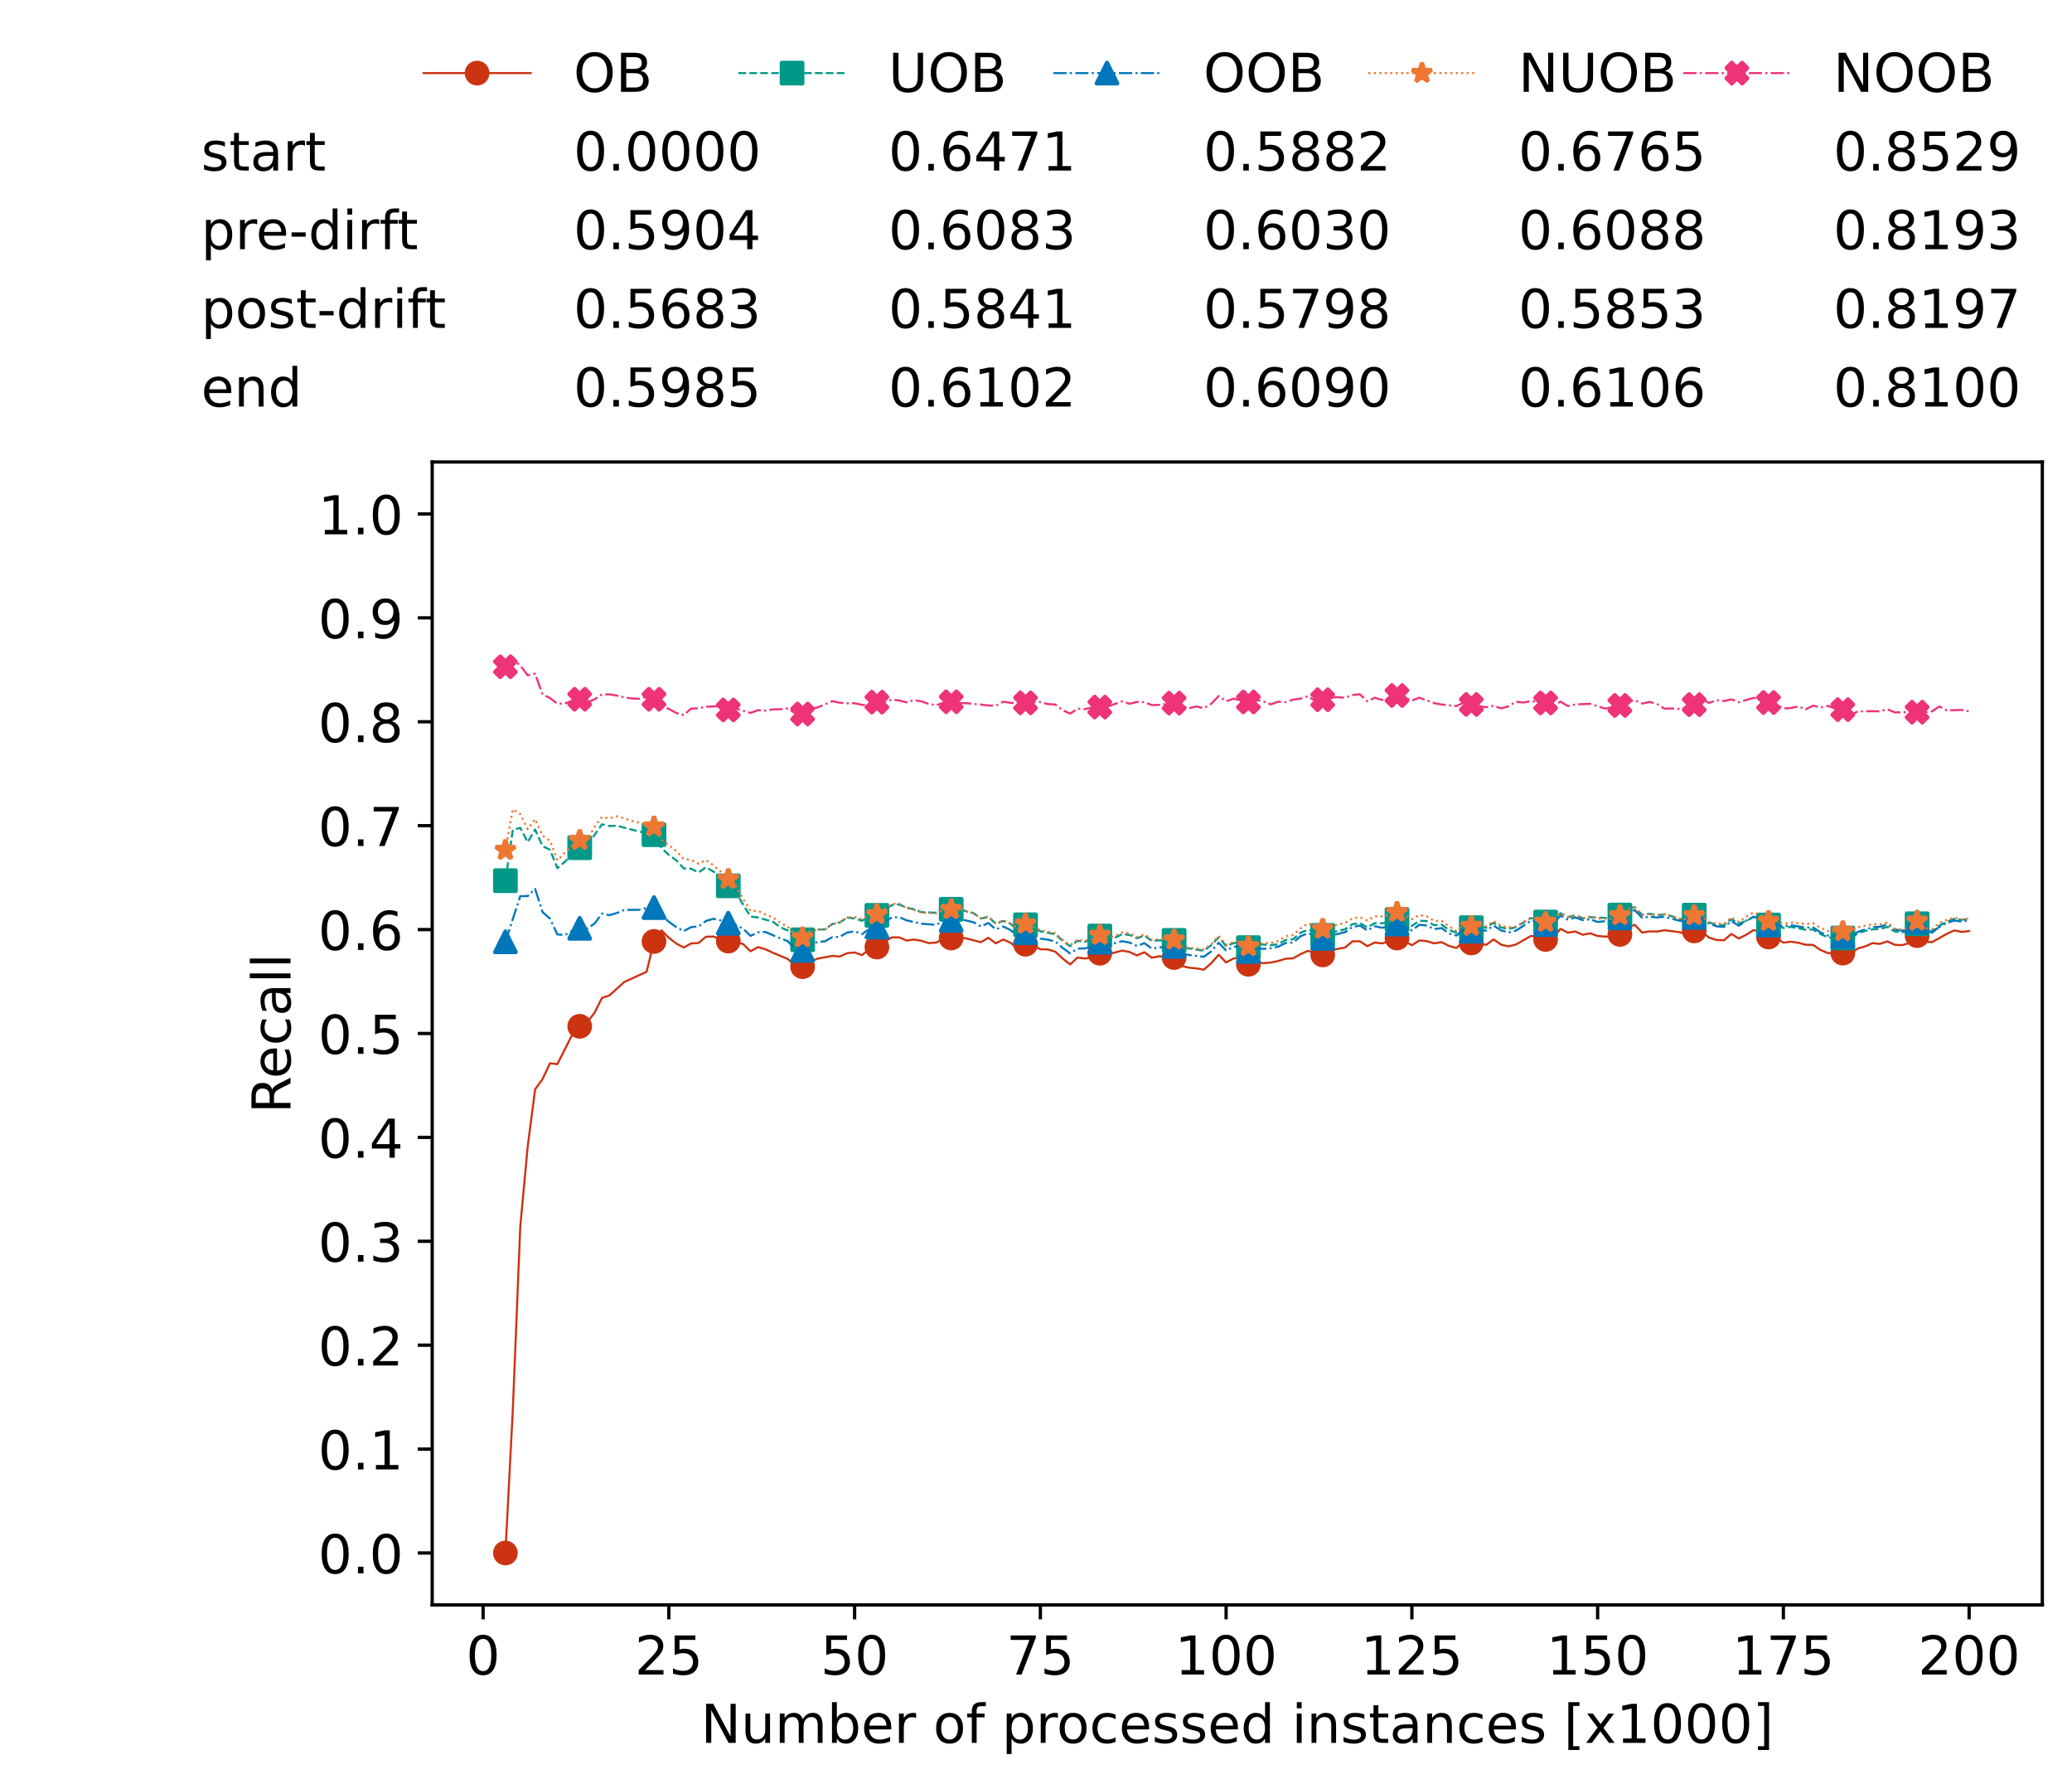 <?xml version="1.0" encoding="utf-8" standalone="no"?>
<!DOCTYPE svg PUBLIC "-//W3C//DTD SVG 1.1//EN"
  "http://www.w3.org/Graphics/SVG/1.1/DTD/svg11.dtd">
<!-- Created with matplotlib (https://matplotlib.org/) -->
<svg height="432.615pt" version="1.1" viewBox="0 0 502.65 432.615" width="502.65pt" xmlns="http://www.w3.org/2000/svg" xmlns:xlink="http://www.w3.org/1999/xlink">
 <defs>
  <style type="text/css">*{stroke-linecap:butt;stroke-linejoin:round;}</style>
 </defs>
 <g id="figure_1">
  <g id="patch_1">
   <path d="M 0 432.615 
L 502.65 432.615 
L 502.65 0 
L 0 0 
z
" style="fill:#ffffff;"/>
  </g>
  <g id="axes_1">
   <g id="patch_2">
    <path d="M 104.85 389.252 
L 495.45 389.252 
L 495.45 112.052 
L 104.85 112.052 
z
" style="fill:#ffffff;"/>
   </g>
   <g id="matplotlib.axis_1">
    <g id="xtick_1">
     <g id="line2d_1">
      <defs>
       <path d="M 0 0 
L 0 3.5 
" id="m1dbb2021d6" style="stroke:#000000;stroke-width:0.8;"/>
      </defs>
      <g>
       <use style="stroke:#000000;stroke-width:0.8;" x="117.197" xlink:href="#m1dbb2021d6" y="389.252"/>
      </g>
     </g>
     <g id="text_1">
      <!-- 0 -->
      <g transform="translate(113.061 406.13)scale(0.13 -0.13)">
       <defs>
        <path d="M 31.781 66.406 
Q 24.172 66.406 20.328 58.906 
Q 16.5 51.422 16.5 36.375 
Q 16.5 21.391 20.328 13.891 
Q 24.172 6.391 31.781 6.391 
Q 39.453 6.391 43.281 13.891 
Q 47.125 21.391 47.125 36.375 
Q 47.125 51.422 43.281 58.906 
Q 39.453 66.406 31.781 66.406 
z
M 31.781 74.219 
Q 44.047 74.219 50.516 64.516 
Q 56.984 54.828 56.984 36.375 
Q 56.984 17.969 50.516 8.266 
Q 44.047 -1.422 31.781 -1.422 
Q 19.531 -1.422 13.062 8.266 
Q 6.594 17.969 6.594 36.375 
Q 6.594 54.828 13.062 64.516 
Q 19.531 74.219 31.781 74.219 
z
" id="DejaVuSans-48"/>
       </defs>
       <use xlink:href="#DejaVuSans-48"/>
      </g>
     </g>
    </g>
    <g id="xtick_2">
     <g id="line2d_2">
      <g>
       <use style="stroke:#000000;stroke-width:0.8;" x="162.259" xlink:href="#m1dbb2021d6" y="389.252"/>
      </g>
     </g>
     <g id="text_2">
      <!-- 25 -->
      <g transform="translate(153.988 406.13)scale(0.13 -0.13)">
       <defs>
        <path d="M 19.188 8.297 
L 53.609 8.297 
L 53.609 0 
L 7.328 0 
L 7.328 8.297 
Q 12.938 14.109 22.625 23.891 
Q 32.328 33.688 34.812 36.531 
Q 39.547 41.844 41.422 45.531 
Q 43.312 49.219 43.312 52.781 
Q 43.312 58.594 39.234 62.25 
Q 35.156 65.922 28.609 65.922 
Q 23.969 65.922 18.812 64.312 
Q 13.672 62.703 7.812 59.422 
L 7.812 69.391 
Q 13.766 71.781 18.938 73 
Q 24.125 74.219 28.422 74.219 
Q 39.75 74.219 46.484 68.547 
Q 53.219 62.891 53.219 53.422 
Q 53.219 48.922 51.531 44.891 
Q 49.859 40.875 45.406 35.406 
Q 44.188 33.984 37.641 27.219 
Q 31.109 20.453 19.188 8.297 
z
" id="DejaVuSans-50"/>
        <path d="M 10.797 72.906 
L 49.516 72.906 
L 49.516 64.594 
L 19.828 64.594 
L 19.828 46.734 
Q 21.969 47.469 24.109 47.828 
Q 26.266 48.188 28.422 48.188 
Q 40.625 48.188 47.75 41.5 
Q 54.891 34.812 54.891 23.391 
Q 54.891 11.625 47.562 5.094 
Q 40.234 -1.422 26.906 -1.422 
Q 22.312 -1.422 17.547 -0.641 
Q 12.797 0.141 7.719 1.703 
L 7.719 11.625 
Q 12.109 9.234 16.797 8.062 
Q 21.484 6.891 26.703 6.891 
Q 35.156 6.891 40.078 11.328 
Q 45.016 15.766 45.016 23.391 
Q 45.016 31 40.078 35.438 
Q 35.156 39.891 26.703 39.891 
Q 22.75 39.891 18.812 39.016 
Q 14.891 38.141 10.797 36.281 
z
" id="DejaVuSans-53"/>
       </defs>
       <use xlink:href="#DejaVuSans-50"/>
       <use x="63.623" xlink:href="#DejaVuSans-53"/>
      </g>
     </g>
    </g>
    <g id="xtick_3">
     <g id="line2d_3">
      <g>
       <use style="stroke:#000000;stroke-width:0.8;" x="207.322" xlink:href="#m1dbb2021d6" y="389.252"/>
      </g>
     </g>
     <g id="text_3">
      <!-- 50 -->
      <g transform="translate(199.05 406.13)scale(0.13 -0.13)">
       <use xlink:href="#DejaVuSans-53"/>
       <use x="63.623" xlink:href="#DejaVuSans-48"/>
      </g>
     </g>
    </g>
    <g id="xtick_4">
     <g id="line2d_4">
      <g>
       <use style="stroke:#000000;stroke-width:0.8;" x="252.384" xlink:href="#m1dbb2021d6" y="389.252"/>
      </g>
     </g>
     <g id="text_4">
      <!-- 75 -->
      <g transform="translate(244.113 406.13)scale(0.13 -0.13)">
       <defs>
        <path d="M 8.203 72.906 
L 55.078 72.906 
L 55.078 68.703 
L 28.609 0 
L 18.312 0 
L 43.219 64.594 
L 8.203 64.594 
z
" id="DejaVuSans-55"/>
       </defs>
       <use xlink:href="#DejaVuSans-55"/>
       <use x="63.623" xlink:href="#DejaVuSans-53"/>
      </g>
     </g>
    </g>
    <g id="xtick_5">
     <g id="line2d_5">
      <g>
       <use style="stroke:#000000;stroke-width:0.8;" x="297.446" xlink:href="#m1dbb2021d6" y="389.252"/>
      </g>
     </g>
     <g id="text_5">
      <!-- 100 -->
      <g transform="translate(285.039 406.13)scale(0.13 -0.13)">
       <defs>
        <path d="M 12.406 8.297 
L 28.516 8.297 
L 28.516 63.922 
L 10.984 60.406 
L 10.984 69.391 
L 28.422 72.906 
L 38.281 72.906 
L 38.281 8.297 
L 54.391 8.297 
L 54.391 0 
L 12.406 0 
z
" id="DejaVuSans-49"/>
       </defs>
       <use xlink:href="#DejaVuSans-49"/>
       <use x="63.623" xlink:href="#DejaVuSans-48"/>
       <use x="127.246" xlink:href="#DejaVuSans-48"/>
      </g>
     </g>
    </g>
    <g id="xtick_6">
     <g id="line2d_6">
      <g>
       <use style="stroke:#000000;stroke-width:0.8;" x="342.509" xlink:href="#m1dbb2021d6" y="389.252"/>
      </g>
     </g>
     <g id="text_6">
      <!-- 125 -->
      <g transform="translate(330.102 406.13)scale(0.13 -0.13)">
       <use xlink:href="#DejaVuSans-49"/>
       <use x="63.623" xlink:href="#DejaVuSans-50"/>
       <use x="127.246" xlink:href="#DejaVuSans-53"/>
      </g>
     </g>
    </g>
    <g id="xtick_7">
     <g id="line2d_7">
      <g>
       <use style="stroke:#000000;stroke-width:0.8;" x="387.571" xlink:href="#m1dbb2021d6" y="389.252"/>
      </g>
     </g>
     <g id="text_7">
      <!-- 150 -->
      <g transform="translate(375.164 406.13)scale(0.13 -0.13)">
       <use xlink:href="#DejaVuSans-49"/>
       <use x="63.623" xlink:href="#DejaVuSans-53"/>
       <use x="127.246" xlink:href="#DejaVuSans-48"/>
      </g>
     </g>
    </g>
    <g id="xtick_8">
     <g id="line2d_8">
      <g>
       <use style="stroke:#000000;stroke-width:0.8;" x="432.633" xlink:href="#m1dbb2021d6" y="389.252"/>
      </g>
     </g>
     <g id="text_8">
      <!-- 175 -->
      <g transform="translate(420.226 406.13)scale(0.13 -0.13)">
       <use xlink:href="#DejaVuSans-49"/>
       <use x="63.623" xlink:href="#DejaVuSans-55"/>
       <use x="127.246" xlink:href="#DejaVuSans-53"/>
      </g>
     </g>
    </g>
    <g id="xtick_9">
     <g id="line2d_9">
      <g>
       <use style="stroke:#000000;stroke-width:0.8;" x="477.695" xlink:href="#m1dbb2021d6" y="389.252"/>
      </g>
     </g>
     <g id="text_9">
      <!-- 200 -->
      <g transform="translate(465.289 406.13)scale(0.13 -0.13)">
       <use xlink:href="#DejaVuSans-50"/>
       <use x="63.623" xlink:href="#DejaVuSans-48"/>
       <use x="127.246" xlink:href="#DejaVuSans-48"/>
      </g>
     </g>
    </g>
    <g id="text_10">
     <!-- Number of processed instances [x1000] -->
     <g transform="translate(170.025 422.711)scale(0.13 -0.13)">
      <defs>
       <path d="M 9.812 72.906 
L 23.094 72.906 
L 55.422 11.922 
L 55.422 72.906 
L 64.984 72.906 
L 64.984 0 
L 51.703 0 
L 19.391 60.984 
L 19.391 0 
L 9.812 0 
z
" id="DejaVuSans-78"/>
       <path d="M 8.5 21.578 
L 8.5 54.688 
L 17.484 54.688 
L 17.484 21.922 
Q 17.484 14.156 20.5 10.266 
Q 23.531 6.391 29.594 6.391 
Q 36.859 6.391 41.078 11.031 
Q 45.312 15.672 45.312 23.688 
L 45.312 54.688 
L 54.297 54.688 
L 54.297 0 
L 45.312 0 
L 45.312 8.406 
Q 42.047 3.422 37.719 1 
Q 33.406 -1.422 27.688 -1.422 
Q 18.266 -1.422 13.375 4.438 
Q 8.5 10.297 8.5 21.578 
z
M 31.109 56 
z
" id="DejaVuSans-117"/>
       <path d="M 52 44.188 
Q 55.375 50.25 60.062 53.125 
Q 64.75 56 71.094 56 
Q 79.641 56 84.281 50.016 
Q 88.922 44.047 88.922 33.016 
L 88.922 0 
L 79.891 0 
L 79.891 32.719 
Q 79.891 40.578 77.094 44.375 
Q 74.312 48.188 68.609 48.188 
Q 61.625 48.188 57.562 43.547 
Q 53.516 38.922 53.516 30.906 
L 53.516 0 
L 44.484 0 
L 44.484 32.719 
Q 44.484 40.625 41.703 44.406 
Q 38.922 48.188 33.109 48.188 
Q 26.219 48.188 22.156 43.531 
Q 18.109 38.875 18.109 30.906 
L 18.109 0 
L 9.078 0 
L 9.078 54.688 
L 18.109 54.688 
L 18.109 46.188 
Q 21.188 51.219 25.484 53.609 
Q 29.781 56 35.688 56 
Q 41.656 56 45.828 52.969 
Q 50 49.953 52 44.188 
z
" id="DejaVuSans-109"/>
       <path d="M 48.688 27.297 
Q 48.688 37.203 44.609 42.844 
Q 40.531 48.484 33.406 48.484 
Q 26.266 48.484 22.188 42.844 
Q 18.109 37.203 18.109 27.297 
Q 18.109 17.391 22.188 11.75 
Q 26.266 6.109 33.406 6.109 
Q 40.531 6.109 44.609 11.75 
Q 48.688 17.391 48.688 27.297 
z
M 18.109 46.391 
Q 20.953 51.266 25.266 53.625 
Q 29.594 56 35.594 56 
Q 45.562 56 51.781 48.094 
Q 58.016 40.188 58.016 27.297 
Q 58.016 14.406 51.781 6.484 
Q 45.562 -1.422 35.594 -1.422 
Q 29.594 -1.422 25.266 0.953 
Q 20.953 3.328 18.109 8.203 
L 18.109 0 
L 9.078 0 
L 9.078 75.984 
L 18.109 75.984 
z
" id="DejaVuSans-98"/>
       <path d="M 56.203 29.594 
L 56.203 25.203 
L 14.891 25.203 
Q 15.484 15.922 20.484 11.062 
Q 25.484 6.203 34.422 6.203 
Q 39.594 6.203 44.453 7.469 
Q 49.312 8.734 54.109 11.281 
L 54.109 2.781 
Q 49.266 0.734 44.188 -0.344 
Q 39.109 -1.422 33.891 -1.422 
Q 20.797 -1.422 13.156 6.188 
Q 5.516 13.812 5.516 26.812 
Q 5.516 40.234 12.766 48.109 
Q 20.016 56 32.328 56 
Q 43.359 56 49.781 48.891 
Q 56.203 41.797 56.203 29.594 
z
M 47.219 32.234 
Q 47.125 39.594 43.094 43.984 
Q 39.062 48.391 32.422 48.391 
Q 24.906 48.391 20.391 44.141 
Q 15.875 39.891 15.188 32.172 
z
" id="DejaVuSans-101"/>
       <path d="M 41.109 46.297 
Q 39.594 47.172 37.812 47.578 
Q 36.031 48 33.891 48 
Q 26.266 48 22.188 43.047 
Q 18.109 38.094 18.109 28.812 
L 18.109 0 
L 9.078 0 
L 9.078 54.688 
L 18.109 54.688 
L 18.109 46.188 
Q 20.953 51.172 25.484 53.578 
Q 30.031 56 36.531 56 
Q 37.453 56 38.578 55.875 
Q 39.703 55.766 41.062 55.516 
z
" id="DejaVuSans-114"/>
       <path id="DejaVuSans-32"/>
       <path d="M 30.609 48.391 
Q 23.391 48.391 19.188 42.75 
Q 14.984 37.109 14.984 27.297 
Q 14.984 17.484 19.156 11.844 
Q 23.344 6.203 30.609 6.203 
Q 37.797 6.203 41.984 11.859 
Q 46.188 17.531 46.188 27.297 
Q 46.188 37.016 41.984 42.703 
Q 37.797 48.391 30.609 48.391 
z
M 30.609 56 
Q 42.328 56 49.016 48.375 
Q 55.719 40.766 55.719 27.297 
Q 55.719 13.875 49.016 6.219 
Q 42.328 -1.422 30.609 -1.422 
Q 18.844 -1.422 12.172 6.219 
Q 5.516 13.875 5.516 27.297 
Q 5.516 40.766 12.172 48.375 
Q 18.844 56 30.609 56 
z
" id="DejaVuSans-111"/>
       <path d="M 37.109 75.984 
L 37.109 68.5 
L 28.516 68.5 
Q 23.688 68.5 21.797 66.547 
Q 19.922 64.594 19.922 59.516 
L 19.922 54.688 
L 34.719 54.688 
L 34.719 47.703 
L 19.922 47.703 
L 19.922 0 
L 10.891 0 
L 10.891 47.703 
L 2.297 47.703 
L 2.297 54.688 
L 10.891 54.688 
L 10.891 58.5 
Q 10.891 67.625 15.141 71.797 
Q 19.391 75.984 28.609 75.984 
z
" id="DejaVuSans-102"/>
       <path d="M 18.109 8.203 
L 18.109 -20.797 
L 9.078 -20.797 
L 9.078 54.688 
L 18.109 54.688 
L 18.109 46.391 
Q 20.953 51.266 25.266 53.625 
Q 29.594 56 35.594 56 
Q 45.562 56 51.781 48.094 
Q 58.016 40.188 58.016 27.297 
Q 58.016 14.406 51.781 6.484 
Q 45.562 -1.422 35.594 -1.422 
Q 29.594 -1.422 25.266 0.953 
Q 20.953 3.328 18.109 8.203 
z
M 48.688 27.297 
Q 48.688 37.203 44.609 42.844 
Q 40.531 48.484 33.406 48.484 
Q 26.266 48.484 22.188 42.844 
Q 18.109 37.203 18.109 27.297 
Q 18.109 17.391 22.188 11.75 
Q 26.266 6.109 33.406 6.109 
Q 40.531 6.109 44.609 11.75 
Q 48.688 17.391 48.688 27.297 
z
" id="DejaVuSans-112"/>
       <path d="M 48.781 52.594 
L 48.781 44.188 
Q 44.969 46.297 41.141 47.344 
Q 37.312 48.391 33.406 48.391 
Q 24.656 48.391 19.812 42.844 
Q 14.984 37.312 14.984 27.297 
Q 14.984 17.281 19.812 11.734 
Q 24.656 6.203 33.406 6.203 
Q 37.312 6.203 41.141 7.25 
Q 44.969 8.297 48.781 10.406 
L 48.781 2.094 
Q 45.016 0.344 40.984 -0.531 
Q 36.969 -1.422 32.422 -1.422 
Q 20.062 -1.422 12.781 6.344 
Q 5.516 14.109 5.516 27.297 
Q 5.516 40.672 12.859 48.328 
Q 20.219 56 33.016 56 
Q 37.156 56 41.109 55.141 
Q 45.062 54.297 48.781 52.594 
z
" id="DejaVuSans-99"/>
       <path d="M 44.281 53.078 
L 44.281 44.578 
Q 40.484 46.531 36.375 47.5 
Q 32.281 48.484 27.875 48.484 
Q 21.188 48.484 17.844 46.438 
Q 14.5 44.391 14.5 40.281 
Q 14.5 37.156 16.891 35.375 
Q 19.281 33.594 26.516 31.984 
L 29.594 31.297 
Q 39.156 29.25 43.188 25.516 
Q 47.219 21.781 47.219 15.094 
Q 47.219 7.469 41.188 3.016 
Q 35.156 -1.422 24.609 -1.422 
Q 20.219 -1.422 15.453 -0.562 
Q 10.688 0.297 5.422 2 
L 5.422 11.281 
Q 10.406 8.688 15.234 7.391 
Q 20.062 6.109 24.812 6.109 
Q 31.156 6.109 34.562 8.281 
Q 37.984 10.453 37.984 14.406 
Q 37.984 18.062 35.516 20.016 
Q 33.062 21.969 24.703 23.781 
L 21.578 24.516 
Q 13.234 26.266 9.516 29.906 
Q 5.812 33.547 5.812 39.891 
Q 5.812 47.609 11.281 51.797 
Q 16.75 56 26.812 56 
Q 31.781 56 36.172 55.266 
Q 40.578 54.547 44.281 53.078 
z
" id="DejaVuSans-115"/>
       <path d="M 45.406 46.391 
L 45.406 75.984 
L 54.391 75.984 
L 54.391 0 
L 45.406 0 
L 45.406 8.203 
Q 42.578 3.328 38.25 0.953 
Q 33.938 -1.422 27.875 -1.422 
Q 17.969 -1.422 11.734 6.484 
Q 5.516 14.406 5.516 27.297 
Q 5.516 40.188 11.734 48.094 
Q 17.969 56 27.875 56 
Q 33.938 56 38.25 53.625 
Q 42.578 51.266 45.406 46.391 
z
M 14.797 27.297 
Q 14.797 17.391 18.875 11.75 
Q 22.953 6.109 30.078 6.109 
Q 37.203 6.109 41.297 11.75 
Q 45.406 17.391 45.406 27.297 
Q 45.406 37.203 41.297 42.844 
Q 37.203 48.484 30.078 48.484 
Q 22.953 48.484 18.875 42.844 
Q 14.797 37.203 14.797 27.297 
z
" id="DejaVuSans-100"/>
       <path d="M 9.422 54.688 
L 18.406 54.688 
L 18.406 0 
L 9.422 0 
z
M 9.422 75.984 
L 18.406 75.984 
L 18.406 64.594 
L 9.422 64.594 
z
" id="DejaVuSans-105"/>
       <path d="M 54.891 33.016 
L 54.891 0 
L 45.906 0 
L 45.906 32.719 
Q 45.906 40.484 42.875 44.328 
Q 39.844 48.188 33.797 48.188 
Q 26.516 48.188 22.312 43.547 
Q 18.109 38.922 18.109 30.906 
L 18.109 0 
L 9.078 0 
L 9.078 54.688 
L 18.109 54.688 
L 18.109 46.188 
Q 21.344 51.125 25.703 53.562 
Q 30.078 56 35.797 56 
Q 45.219 56 50.047 50.172 
Q 54.891 44.344 54.891 33.016 
z
" id="DejaVuSans-110"/>
       <path d="M 18.312 70.219 
L 18.312 54.688 
L 36.812 54.688 
L 36.812 47.703 
L 18.312 47.703 
L 18.312 18.016 
Q 18.312 11.328 20.141 9.422 
Q 21.969 7.516 27.594 7.516 
L 36.812 7.516 
L 36.812 0 
L 27.594 0 
Q 17.188 0 13.234 3.875 
Q 9.281 7.766 9.281 18.016 
L 9.281 47.703 
L 2.688 47.703 
L 2.688 54.688 
L 9.281 54.688 
L 9.281 70.219 
z
" id="DejaVuSans-116"/>
       <path d="M 34.281 27.484 
Q 23.391 27.484 19.188 25 
Q 14.984 22.516 14.984 16.5 
Q 14.984 11.719 18.141 8.906 
Q 21.297 6.109 26.703 6.109 
Q 34.188 6.109 38.703 11.406 
Q 43.219 16.703 43.219 25.484 
L 43.219 27.484 
z
M 52.203 31.203 
L 52.203 0 
L 43.219 0 
L 43.219 8.297 
Q 40.141 3.328 35.547 0.953 
Q 30.953 -1.422 24.312 -1.422 
Q 15.922 -1.422 10.953 3.297 
Q 6 8.016 6 15.922 
Q 6 25.141 12.172 29.828 
Q 18.359 34.516 30.609 34.516 
L 43.219 34.516 
L 43.219 35.406 
Q 43.219 41.609 39.141 45 
Q 35.062 48.391 27.688 48.391 
Q 23 48.391 18.547 47.266 
Q 14.109 46.141 10.016 43.891 
L 10.016 52.203 
Q 14.938 54.109 19.578 55.047 
Q 24.219 56 28.609 56 
Q 40.484 56 46.344 49.844 
Q 52.203 43.703 52.203 31.203 
z
" id="DejaVuSans-97"/>
       <path d="M 8.594 75.984 
L 29.297 75.984 
L 29.297 69 
L 17.578 69 
L 17.578 -6.203 
L 29.297 -6.203 
L 29.297 -13.188 
L 8.594 -13.188 
z
" id="DejaVuSans-91"/>
       <path d="M 54.891 54.688 
L 35.109 28.078 
L 55.906 0 
L 45.312 0 
L 29.391 21.484 
L 13.484 0 
L 2.875 0 
L 24.125 28.609 
L 4.688 54.688 
L 15.281 54.688 
L 29.781 35.203 
L 44.281 54.688 
z
" id="DejaVuSans-120"/>
       <path d="M 30.422 75.984 
L 30.422 -13.188 
L 9.719 -13.188 
L 9.719 -6.203 
L 21.391 -6.203 
L 21.391 69 
L 9.719 69 
L 9.719 75.984 
z
" id="DejaVuSans-93"/>
      </defs>
      <use xlink:href="#DejaVuSans-78"/>
      <use x="74.805" xlink:href="#DejaVuSans-117"/>
      <use x="138.184" xlink:href="#DejaVuSans-109"/>
      <use x="235.596" xlink:href="#DejaVuSans-98"/>
      <use x="299.072" xlink:href="#DejaVuSans-101"/>
      <use x="360.596" xlink:href="#DejaVuSans-114"/>
      <use x="401.709" xlink:href="#DejaVuSans-32"/>
      <use x="433.496" xlink:href="#DejaVuSans-111"/>
      <use x="494.678" xlink:href="#DejaVuSans-102"/>
      <use x="529.883" xlink:href="#DejaVuSans-32"/>
      <use x="561.67" xlink:href="#DejaVuSans-112"/>
      <use x="625.146" xlink:href="#DejaVuSans-114"/>
      <use x="664.01" xlink:href="#DejaVuSans-111"/>
      <use x="725.191" xlink:href="#DejaVuSans-99"/>
      <use x="780.172" xlink:href="#DejaVuSans-101"/>
      <use x="841.695" xlink:href="#DejaVuSans-115"/>
      <use x="893.795" xlink:href="#DejaVuSans-115"/>
      <use x="945.895" xlink:href="#DejaVuSans-101"/>
      <use x="1007.418" xlink:href="#DejaVuSans-100"/>
      <use x="1070.895" xlink:href="#DejaVuSans-32"/>
      <use x="1102.682" xlink:href="#DejaVuSans-105"/>
      <use x="1130.465" xlink:href="#DejaVuSans-110"/>
      <use x="1193.844" xlink:href="#DejaVuSans-115"/>
      <use x="1245.943" xlink:href="#DejaVuSans-116"/>
      <use x="1285.152" xlink:href="#DejaVuSans-97"/>
      <use x="1346.432" xlink:href="#DejaVuSans-110"/>
      <use x="1409.811" xlink:href="#DejaVuSans-99"/>
      <use x="1464.791" xlink:href="#DejaVuSans-101"/>
      <use x="1526.314" xlink:href="#DejaVuSans-115"/>
      <use x="1578.414" xlink:href="#DejaVuSans-32"/>
      <use x="1610.201" xlink:href="#DejaVuSans-91"/>
      <use x="1649.215" xlink:href="#DejaVuSans-120"/>
      <use x="1708.395" xlink:href="#DejaVuSans-49"/>
      <use x="1772.018" xlink:href="#DejaVuSans-48"/>
      <use x="1835.641" xlink:href="#DejaVuSans-48"/>
      <use x="1899.264" xlink:href="#DejaVuSans-48"/>
      <use x="1962.887" xlink:href="#DejaVuSans-93"/>
     </g>
    </g>
   </g>
   <g id="matplotlib.axis_2">
    <g id="ytick_1">
     <g id="line2d_10">
      <defs>
       <path d="M 0 0 
L -3.5 0 
" id="m24a164632b" style="stroke:#000000;stroke-width:0.8;"/>
      </defs>
      <g>
       <use style="stroke:#000000;stroke-width:0.8;" x="104.85" xlink:href="#m24a164632b" y="376.652"/>
      </g>
     </g>
     <g id="text_11">
      <!-- 0.0 -->
      <g transform="translate(77.176 381.591)scale(0.13 -0.13)">
       <defs>
        <path d="M 10.688 12.406 
L 21 12.406 
L 21 0 
L 10.688 0 
z
" id="DejaVuSans-46"/>
       </defs>
       <use xlink:href="#DejaVuSans-48"/>
       <use x="63.623" xlink:href="#DejaVuSans-46"/>
       <use x="95.41" xlink:href="#DejaVuSans-48"/>
      </g>
     </g>
    </g>
    <g id="ytick_2">
     <g id="line2d_11">
      <g>
       <use style="stroke:#000000;stroke-width:0.8;" x="104.85" xlink:href="#m24a164632b" y="351.452"/>
      </g>
     </g>
     <g id="text_12">
      <!-- 0.1 -->
      <g transform="translate(77.176 356.391)scale(0.13 -0.13)">
       <use xlink:href="#DejaVuSans-48"/>
       <use x="63.623" xlink:href="#DejaVuSans-46"/>
       <use x="95.41" xlink:href="#DejaVuSans-49"/>
      </g>
     </g>
    </g>
    <g id="ytick_3">
     <g id="line2d_12">
      <g>
       <use style="stroke:#000000;stroke-width:0.8;" x="104.85" xlink:href="#m24a164632b" y="326.252"/>
      </g>
     </g>
     <g id="text_13">
      <!-- 0.2 -->
      <g transform="translate(77.176 331.191)scale(0.13 -0.13)">
       <use xlink:href="#DejaVuSans-48"/>
       <use x="63.623" xlink:href="#DejaVuSans-46"/>
       <use x="95.41" xlink:href="#DejaVuSans-50"/>
      </g>
     </g>
    </g>
    <g id="ytick_4">
     <g id="line2d_13">
      <g>
       <use style="stroke:#000000;stroke-width:0.8;" x="104.85" xlink:href="#m24a164632b" y="301.052"/>
      </g>
     </g>
     <g id="text_14">
      <!-- 0.3 -->
      <g transform="translate(77.176 305.991)scale(0.13 -0.13)">
       <defs>
        <path d="M 40.578 39.312 
Q 47.656 37.797 51.625 33 
Q 55.609 28.219 55.609 21.188 
Q 55.609 10.406 48.188 4.484 
Q 40.766 -1.422 27.094 -1.422 
Q 22.516 -1.422 17.656 -0.516 
Q 12.797 0.391 7.625 2.203 
L 7.625 11.719 
Q 11.719 9.328 16.594 8.109 
Q 21.484 6.891 26.812 6.891 
Q 36.078 6.891 40.938 10.547 
Q 45.797 14.203 45.797 21.188 
Q 45.797 27.641 41.281 31.266 
Q 36.766 34.906 28.719 34.906 
L 20.219 34.906 
L 20.219 43.016 
L 29.109 43.016 
Q 36.375 43.016 40.234 45.922 
Q 44.094 48.828 44.094 54.297 
Q 44.094 59.906 40.109 62.906 
Q 36.141 65.922 28.719 65.922 
Q 24.656 65.922 20.016 65.031 
Q 15.375 64.156 9.812 62.312 
L 9.812 71.094 
Q 15.438 72.656 20.344 73.438 
Q 25.25 74.219 29.594 74.219 
Q 40.828 74.219 47.359 69.109 
Q 53.906 64.016 53.906 55.328 
Q 53.906 49.266 50.438 45.094 
Q 46.969 40.922 40.578 39.312 
z
" id="DejaVuSans-51"/>
       </defs>
       <use xlink:href="#DejaVuSans-48"/>
       <use x="63.623" xlink:href="#DejaVuSans-46"/>
       <use x="95.41" xlink:href="#DejaVuSans-51"/>
      </g>
     </g>
    </g>
    <g id="ytick_5">
     <g id="line2d_14">
      <g>
       <use style="stroke:#000000;stroke-width:0.8;" x="104.85" xlink:href="#m24a164632b" y="275.852"/>
      </g>
     </g>
     <g id="text_15">
      <!-- 0.4 -->
      <g transform="translate(77.176 280.791)scale(0.13 -0.13)">
       <defs>
        <path d="M 37.797 64.312 
L 12.891 25.391 
L 37.797 25.391 
z
M 35.203 72.906 
L 47.609 72.906 
L 47.609 25.391 
L 58.016 25.391 
L 58.016 17.188 
L 47.609 17.188 
L 47.609 0 
L 37.797 0 
L 37.797 17.188 
L 4.891 17.188 
L 4.891 26.703 
z
" id="DejaVuSans-52"/>
       </defs>
       <use xlink:href="#DejaVuSans-48"/>
       <use x="63.623" xlink:href="#DejaVuSans-46"/>
       <use x="95.41" xlink:href="#DejaVuSans-52"/>
      </g>
     </g>
    </g>
    <g id="ytick_6">
     <g id="line2d_15">
      <g>
       <use style="stroke:#000000;stroke-width:0.8;" x="104.85" xlink:href="#m24a164632b" y="250.652"/>
      </g>
     </g>
     <g id="text_16">
      <!-- 0.5 -->
      <g transform="translate(77.176 255.591)scale(0.13 -0.13)">
       <use xlink:href="#DejaVuSans-48"/>
       <use x="63.623" xlink:href="#DejaVuSans-46"/>
       <use x="95.41" xlink:href="#DejaVuSans-53"/>
      </g>
     </g>
    </g>
    <g id="ytick_7">
     <g id="line2d_16">
      <g>
       <use style="stroke:#000000;stroke-width:0.8;" x="104.85" xlink:href="#m24a164632b" y="225.452"/>
      </g>
     </g>
     <g id="text_17">
      <!-- 0.6 -->
      <g transform="translate(77.176 230.391)scale(0.13 -0.13)">
       <defs>
        <path d="M 33.016 40.375 
Q 26.375 40.375 22.484 35.828 
Q 18.609 31.297 18.609 23.391 
Q 18.609 15.531 22.484 10.953 
Q 26.375 6.391 33.016 6.391 
Q 39.656 6.391 43.531 10.953 
Q 47.406 15.531 47.406 23.391 
Q 47.406 31.297 43.531 35.828 
Q 39.656 40.375 33.016 40.375 
z
M 52.594 71.297 
L 52.594 62.312 
Q 48.875 64.062 45.094 64.984 
Q 41.312 65.922 37.594 65.922 
Q 27.828 65.922 22.672 59.328 
Q 17.531 52.734 16.797 39.406 
Q 19.672 43.656 24.016 45.922 
Q 28.375 48.188 33.594 48.188 
Q 44.578 48.188 50.953 41.516 
Q 57.328 34.859 57.328 23.391 
Q 57.328 12.156 50.688 5.359 
Q 44.047 -1.422 33.016 -1.422 
Q 20.359 -1.422 13.672 8.266 
Q 6.984 17.969 6.984 36.375 
Q 6.984 53.656 15.188 63.938 
Q 23.391 74.219 37.203 74.219 
Q 40.922 74.219 44.703 73.484 
Q 48.484 72.75 52.594 71.297 
z
" id="DejaVuSans-54"/>
       </defs>
       <use xlink:href="#DejaVuSans-48"/>
       <use x="63.623" xlink:href="#DejaVuSans-46"/>
       <use x="95.41" xlink:href="#DejaVuSans-54"/>
      </g>
     </g>
    </g>
    <g id="ytick_8">
     <g id="line2d_17">
      <g>
       <use style="stroke:#000000;stroke-width:0.8;" x="104.85" xlink:href="#m24a164632b" y="200.252"/>
      </g>
     </g>
     <g id="text_18">
      <!-- 0.7 -->
      <g transform="translate(77.176 205.191)scale(0.13 -0.13)">
       <use xlink:href="#DejaVuSans-48"/>
       <use x="63.623" xlink:href="#DejaVuSans-46"/>
       <use x="95.41" xlink:href="#DejaVuSans-55"/>
      </g>
     </g>
    </g>
    <g id="ytick_9">
     <g id="line2d_18">
      <g>
       <use style="stroke:#000000;stroke-width:0.8;" x="104.85" xlink:href="#m24a164632b" y="175.052"/>
      </g>
     </g>
     <g id="text_19">
      <!-- 0.8 -->
      <g transform="translate(77.176 179.991)scale(0.13 -0.13)">
       <defs>
        <path d="M 31.781 34.625 
Q 24.75 34.625 20.719 30.859 
Q 16.703 27.094 16.703 20.516 
Q 16.703 13.922 20.719 10.156 
Q 24.75 6.391 31.781 6.391 
Q 38.812 6.391 42.859 10.172 
Q 46.922 13.969 46.922 20.516 
Q 46.922 27.094 42.891 30.859 
Q 38.875 34.625 31.781 34.625 
z
M 21.922 38.812 
Q 15.578 40.375 12.031 44.719 
Q 8.5 49.078 8.5 55.328 
Q 8.5 64.062 14.719 69.141 
Q 20.953 74.219 31.781 74.219 
Q 42.672 74.219 48.875 69.141 
Q 55.078 64.062 55.078 55.328 
Q 55.078 49.078 51.531 44.719 
Q 48 40.375 41.703 38.812 
Q 48.828 37.156 52.797 32.312 
Q 56.781 27.484 56.781 20.516 
Q 56.781 9.906 50.312 4.234 
Q 43.844 -1.422 31.781 -1.422 
Q 19.734 -1.422 13.25 4.234 
Q 6.781 9.906 6.781 20.516 
Q 6.781 27.484 10.781 32.312 
Q 14.797 37.156 21.922 38.812 
z
M 18.312 54.391 
Q 18.312 48.734 21.844 45.562 
Q 25.391 42.391 31.781 42.391 
Q 38.141 42.391 41.719 45.562 
Q 45.312 48.734 45.312 54.391 
Q 45.312 60.062 41.719 63.234 
Q 38.141 66.406 31.781 66.406 
Q 25.391 66.406 21.844 63.234 
Q 18.312 60.062 18.312 54.391 
z
" id="DejaVuSans-56"/>
       </defs>
       <use xlink:href="#DejaVuSans-48"/>
       <use x="63.623" xlink:href="#DejaVuSans-46"/>
       <use x="95.41" xlink:href="#DejaVuSans-56"/>
      </g>
     </g>
    </g>
    <g id="ytick_10">
     <g id="line2d_19">
      <g>
       <use style="stroke:#000000;stroke-width:0.8;" x="104.85" xlink:href="#m24a164632b" y="149.852"/>
      </g>
     </g>
     <g id="text_20">
      <!-- 0.9 -->
      <g transform="translate(77.176 154.791)scale(0.13 -0.13)">
       <defs>
        <path d="M 10.984 1.516 
L 10.984 10.5 
Q 14.703 8.734 18.5 7.812 
Q 22.312 6.891 25.984 6.891 
Q 35.75 6.891 40.891 13.453 
Q 46.047 20.016 46.781 33.406 
Q 43.953 29.203 39.594 26.953 
Q 35.25 24.703 29.984 24.703 
Q 19.047 24.703 12.672 31.312 
Q 6.297 37.938 6.297 49.422 
Q 6.297 60.641 12.938 67.422 
Q 19.578 74.219 30.609 74.219 
Q 43.266 74.219 49.922 64.516 
Q 56.594 54.828 56.594 36.375 
Q 56.594 19.141 48.406 8.859 
Q 40.234 -1.422 26.422 -1.422 
Q 22.703 -1.422 18.891 -0.688 
Q 15.094 0.047 10.984 1.516 
z
M 30.609 32.422 
Q 37.25 32.422 41.125 36.953 
Q 45.016 41.5 45.016 49.422 
Q 45.016 57.281 41.125 61.844 
Q 37.25 66.406 30.609 66.406 
Q 23.969 66.406 20.094 61.844 
Q 16.219 57.281 16.219 49.422 
Q 16.219 41.5 20.094 36.953 
Q 23.969 32.422 30.609 32.422 
z
" id="DejaVuSans-57"/>
       </defs>
       <use xlink:href="#DejaVuSans-48"/>
       <use x="63.623" xlink:href="#DejaVuSans-46"/>
       <use x="95.41" xlink:href="#DejaVuSans-57"/>
      </g>
     </g>
    </g>
    <g id="ytick_11">
     <g id="line2d_20">
      <g>
       <use style="stroke:#000000;stroke-width:0.8;" x="104.85" xlink:href="#m24a164632b" y="124.652"/>
      </g>
     </g>
     <g id="text_21">
      <!-- 1.0 -->
      <g transform="translate(77.176 129.591)scale(0.13 -0.13)">
       <use xlink:href="#DejaVuSans-49"/>
       <use x="63.623" xlink:href="#DejaVuSans-46"/>
       <use x="95.41" xlink:href="#DejaVuSans-48"/>
      </g>
     </g>
    </g>
    <g id="text_22">
     <!-- Recall -->
     <g transform="translate(70.472 270.044)rotate(-90)scale(0.13 -0.13)">
      <defs>
       <path d="M 44.391 34.188 
Q 47.562 33.109 50.562 29.594 
Q 53.562 26.078 56.594 19.922 
L 66.609 0 
L 56 0 
L 46.688 18.703 
Q 43.062 26.031 39.672 28.422 
Q 36.281 30.812 30.422 30.812 
L 19.672 30.812 
L 19.672 0 
L 9.812 0 
L 9.812 72.906 
L 32.078 72.906 
Q 44.578 72.906 50.734 67.672 
Q 56.891 62.453 56.891 51.906 
Q 56.891 45.016 53.688 40.469 
Q 50.484 35.938 44.391 34.188 
z
M 19.672 64.797 
L 19.672 38.922 
L 32.078 38.922 
Q 39.203 38.922 42.844 42.219 
Q 46.484 45.516 46.484 51.906 
Q 46.484 58.297 42.844 61.547 
Q 39.203 64.797 32.078 64.797 
z
" id="DejaVuSans-82"/>
       <path d="M 9.422 75.984 
L 18.406 75.984 
L 18.406 0 
L 9.422 0 
z
" id="DejaVuSans-108"/>
      </defs>
      <use xlink:href="#DejaVuSans-82"/>
      <use x="64.982" xlink:href="#DejaVuSans-101"/>
      <use x="126.506" xlink:href="#DejaVuSans-99"/>
      <use x="181.486" xlink:href="#DejaVuSans-97"/>
      <use x="242.766" xlink:href="#DejaVuSans-108"/>
      <use x="270.549" xlink:href="#DejaVuSans-108"/>
     </g>
    </g>
   </g>
   <g id="line2d_21"/>
   <g id="line2d_22"/>
   <g id="line2d_23"/>
   <g id="line2d_24"/>
   <g id="line2d_25"/>
   <g id="line2d_26">
    <path clip-path="url(#p9b1740e3c5)" d="M 122.605 376.652 
L 124.407 341.938 
L 126.21 297.509 
L 128.012 278.08 
L 129.815 264.195 
L 131.617 261.716 
L 133.419 257.886 
L 135.222 258.08 
L 138.827 250.925 
L 140.629 248.917 
L 142.432 247.982 
L 144.234 245.616 
L 146.037 242.032 
L 147.839 241.433 
L 151.444 238.163 
L 156.852 235.692 
L 158.654 228.332 
L 160.457 225.64 
L 162.259 227.454 
L 164.062 228.833 
L 165.864 229.813 
L 167.667 228.818 
L 169.469 228.706 
L 171.272 227.185 
L 173.074 227.139 
L 174.877 227.814 
L 176.679 228.245 
L 178.482 228.408 
L 180.284 228.981 
L 182.087 230.716 
L 183.889 229.707 
L 185.692 230.225 
L 187.494 231.081 
L 191.099 232.584 
L 192.902 234.159 
L 194.704 234.447 
L 196.507 233.299 
L 198.309 232.513 
L 201.914 231.837 
L 203.717 231.997 
L 205.519 231.179 
L 207.322 231.001 
L 209.124 231.643 
L 210.927 230.14 
L 212.729 229.696 
L 214.532 228.398 
L 216.334 227.351 
L 218.137 227.336 
L 219.939 228.114 
L 221.742 227.882 
L 223.544 228.173 
L 225.347 228.746 
L 227.149 228.604 
L 228.952 227.554 
L 232.557 227.347 
L 234.359 227.584 
L 237.964 228.515 
L 239.767 227.438 
L 241.569 228.792 
L 243.372 227.866 
L 245.174 228.658 
L 246.976 230.125 
L 248.779 229.002 
L 250.581 229.24 
L 252.384 230.228 
L 254.186 230.268 
L 255.989 230.807 
L 257.791 232.472 
L 259.594 233.914 
L 261.396 232.235 
L 263.199 232.47 
L 265.001 232.238 
L 266.804 231.191 
L 268.606 231.497 
L 272.211 230.557 
L 274.014 230.892 
L 275.816 231.717 
L 277.619 230.954 
L 279.421 232.278 
L 281.224 231.936 
L 284.829 232.232 
L 286.631 234.281 
L 288.434 234.693 
L 290.236 234.862 
L 292.039 235.172 
L 293.841 233.603 
L 295.644 231.555 
L 297.446 233.434 
L 299.249 232.464 
L 301.051 232.23 
L 302.854 233.875 
L 304.656 233.273 
L 306.459 233.606 
L 308.261 233.454 
L 310.064 233.083 
L 311.866 232.527 
L 313.669 232.443 
L 315.471 231.428 
L 317.274 230.613 
L 319.076 231.162 
L 320.879 231.594 
L 322.681 230.575 
L 324.484 230.129 
L 326.286 229.821 
L 328.089 228.314 
L 329.891 228.291 
L 331.694 229.476 
L 333.496 228.594 
L 335.299 228.817 
L 337.101 228.277 
L 338.904 227.502 
L 340.706 228.24 
L 342.509 229.256 
L 344.311 228.097 
L 346.114 228.26 
L 347.916 228.793 
L 349.719 228.515 
L 351.521 229.423 
L 353.324 229.921 
L 355.126 228.288 
L 356.928 228.705 
L 358.731 228.865 
L 360.533 229.157 
L 362.336 227.832 
L 364.138 229.108 
L 365.941 229.528 
L 367.743 229.085 
L 371.348 227.023 
L 373.151 227.163 
L 374.953 227.85 
L 376.756 227.409 
L 378.558 225.288 
L 380.361 226.204 
L 382.163 225.924 
L 383.966 226.708 
L 385.768 226.36 
L 387.571 227.009 
L 389.373 227.148 
L 391.176 227.168 
L 392.978 226.621 
L 394.781 224.922 
L 396.583 224.31 
L 398.386 226.181 
L 400.188 225.88 
L 401.991 225.935 
L 403.793 225.615 
L 407.398 226.087 
L 409.201 226.523 
L 411.003 225.782 
L 412.806 225.965 
L 414.608 227.404 
L 416.411 227.975 
L 418.213 228.049 
L 420.016 226.516 
L 421.818 227.624 
L 423.621 226.712 
L 425.423 225.573 
L 427.226 226.012 
L 429.028 227.255 
L 430.831 227.475 
L 432.633 228.633 
L 434.436 228.399 
L 436.238 228.654 
L 438.041 229.135 
L 439.843 229.171 
L 441.646 230.402 
L 443.448 231.161 
L 445.251 231.085 
L 447.053 231.165 
L 448.856 231.399 
L 450.658 230.04 
L 452.461 229.543 
L 454.263 228.744 
L 456.066 228.925 
L 457.868 228.31 
L 459.671 229.156 
L 461.473 229.222 
L 463.276 228.682 
L 465.078 226.92 
L 466.881 228.406 
L 468.683 228.508 
L 472.288 226.487 
L 474.09 225.657 
L 475.893 226.011 
L 477.695 225.819 
L 477.695 225.819 
" style="fill:none;stroke:#cc3311;stroke-linecap:square;stroke-width:0.5;"/>
    <defs>
     <path d="M 0 2.5 
C 0.663 2.5 1.299 2.237 1.768 1.768 
C 2.237 1.299 2.5 0.663 2.5 0 
C 2.5 -0.663 2.237 -1.299 1.768 -1.768 
C 1.299 -2.237 0.663 -2.5 0 -2.5 
C -0.663 -2.5 -1.299 -2.237 -1.768 -1.768 
C -2.237 -1.299 -2.5 -0.663 -2.5 0 
C -2.5 0.663 -2.237 1.299 -1.768 1.768 
C -1.299 2.237 -0.663 2.5 0 2.5 
z
" id="m32b2f85fe2" style="stroke:#cc3311;"/>
    </defs>
    <g clip-path="url(#p9b1740e3c5)">
     <use style="fill:#cc3311;stroke:#cc3311;" x="122.605" xlink:href="#m32b2f85fe2" y="376.652"/>
     <use style="fill:#cc3311;stroke:#cc3311;" x="140.629" xlink:href="#m32b2f85fe2" y="248.917"/>
     <use style="fill:#cc3311;stroke:#cc3311;" x="158.654" xlink:href="#m32b2f85fe2" y="228.332"/>
     <use style="fill:#cc3311;stroke:#cc3311;" x="176.679" xlink:href="#m32b2f85fe2" y="228.245"/>
     <use style="fill:#cc3311;stroke:#cc3311;" x="194.704" xlink:href="#m32b2f85fe2" y="234.447"/>
     <use style="fill:#cc3311;stroke:#cc3311;" x="212.729" xlink:href="#m32b2f85fe2" y="229.696"/>
     <use style="fill:#cc3311;stroke:#cc3311;" x="230.754" xlink:href="#m32b2f85fe2" y="227.493"/>
     <use style="fill:#cc3311;stroke:#cc3311;" x="248.779" xlink:href="#m32b2f85fe2" y="229.002"/>
     <use style="fill:#cc3311;stroke:#cc3311;" x="266.804" xlink:href="#m32b2f85fe2" y="231.191"/>
     <use style="fill:#cc3311;stroke:#cc3311;" x="284.829" xlink:href="#m32b2f85fe2" y="232.232"/>
     <use style="fill:#cc3311;stroke:#cc3311;" x="302.854" xlink:href="#m32b2f85fe2" y="233.875"/>
     <use style="fill:#cc3311;stroke:#cc3311;" x="320.879" xlink:href="#m32b2f85fe2" y="231.594"/>
     <use style="fill:#cc3311;stroke:#cc3311;" x="338.904" xlink:href="#m32b2f85fe2" y="227.502"/>
     <use style="fill:#cc3311;stroke:#cc3311;" x="356.928" xlink:href="#m32b2f85fe2" y="228.705"/>
     <use style="fill:#cc3311;stroke:#cc3311;" x="374.953" xlink:href="#m32b2f85fe2" y="227.85"/>
     <use style="fill:#cc3311;stroke:#cc3311;" x="392.978" xlink:href="#m32b2f85fe2" y="226.621"/>
     <use style="fill:#cc3311;stroke:#cc3311;" x="411.003" xlink:href="#m32b2f85fe2" y="225.782"/>
     <use style="fill:#cc3311;stroke:#cc3311;" x="429.028" xlink:href="#m32b2f85fe2" y="227.255"/>
     <use style="fill:#cc3311;stroke:#cc3311;" x="447.053" xlink:href="#m32b2f85fe2" y="231.165"/>
     <use style="fill:#cc3311;stroke:#cc3311;" x="465.078" xlink:href="#m32b2f85fe2" y="226.92"/>
    </g>
   </g>
   <g id="line2d_27"/>
   <g id="line2d_28"/>
   <g id="line2d_29"/>
   <g id="line2d_30"/>
   <g id="line2d_31">
    <path clip-path="url(#p9b1740e3c5)" d="M 122.605 213.593 
L 124.407 201.265 
L 126.21 200.78 
L 128.012 204.248 
L 129.815 201.176 
L 131.617 205.222 
L 133.419 206.087 
L 135.222 210.559 
L 137.024 209.013 
L 138.827 207.14 
L 140.629 205.588 
L 142.432 205.517 
L 144.234 202.461 
L 146.037 199.937 
L 147.839 200.337 
L 149.642 200.26 
L 155.049 201.672 
L 158.654 202.439 
L 160.457 205.662 
L 162.259 207.345 
L 164.062 208.652 
L 165.864 210.62 
L 167.667 210.695 
L 169.469 211.614 
L 171.272 210.335 
L 173.074 211.389 
L 174.877 212.954 
L 176.679 214.843 
L 178.482 216.291 
L 180.284 219.436 
L 182.087 222.293 
L 183.889 222.513 
L 187.494 223.565 
L 189.297 224.874 
L 191.099 225.671 
L 192.902 227.524 
L 194.704 227.93 
L 196.507 226.316 
L 198.309 225.432 
L 200.112 225.418 
L 201.914 224.115 
L 203.717 223.725 
L 205.519 222.548 
L 207.322 222.766 
L 209.124 223.307 
L 210.927 222.228 
L 212.729 222.004 
L 216.334 219.532 
L 218.137 219.371 
L 219.939 220.152 
L 221.742 220.534 
L 223.544 221.223 
L 227.149 221.377 
L 228.952 220.574 
L 230.754 220.533 
L 232.557 220.339 
L 234.359 221.022 
L 236.162 221.459 
L 237.964 222.786 
L 239.767 222.385 
L 241.569 224.039 
L 243.372 223.353 
L 245.174 224.073 
L 246.976 225.546 
L 248.779 224.3 
L 250.581 224.895 
L 252.384 225.888 
L 255.989 226.567 
L 257.791 228.169 
L 259.594 229.489 
L 261.396 228.179 
L 263.199 228.398 
L 265.001 227.942 
L 266.804 227.023 
L 268.606 227.843 
L 270.409 227.495 
L 272.211 226.554 
L 274.014 226.749 
L 275.816 227.574 
L 277.619 226.887 
L 279.421 228.21 
L 281.224 228.062 
L 284.829 228.085 
L 286.631 229.756 
L 292.039 230.585 
L 293.841 229.238 
L 295.644 227.311 
L 297.446 229.459 
L 299.249 228.754 
L 301.051 228.392 
L 302.854 229.837 
L 304.656 229.096 
L 306.459 229.077 
L 308.261 229.245 
L 310.064 229.018 
L 311.866 227.991 
L 313.669 227.797 
L 315.471 226.246 
L 317.274 225.494 
L 319.076 226.03 
L 320.879 226.862 
L 322.681 226.222 
L 326.286 225.39 
L 328.089 224.146 
L 329.891 223.88 
L 331.694 224.936 
L 333.496 223.919 
L 335.299 223.929 
L 337.101 223.61 
L 338.904 223.02 
L 340.706 223.61 
L 342.509 224.582 
L 344.311 223.326 
L 346.114 223.384 
L 347.916 224.388 
L 349.719 224.238 
L 351.521 225.56 
L 353.324 226.199 
L 355.126 224.583 
L 356.928 224.996 
L 358.731 224.873 
L 360.533 225.006 
L 362.336 223.784 
L 364.138 224.936 
L 365.941 225.325 
L 367.743 224.871 
L 371.348 222.682 
L 373.151 222.813 
L 374.953 223.627 
L 376.756 223.215 
L 378.558 221.481 
L 380.361 222.422 
L 382.163 222.009 
L 383.966 222.682 
L 385.768 222.448 
L 391.176 222.742 
L 392.978 221.939 
L 394.781 220.382 
L 396.583 220.03 
L 398.386 221.919 
L 400.188 221.619 
L 401.991 221.958 
L 403.793 221.778 
L 405.596 222.224 
L 407.398 222.863 
L 409.201 222.941 
L 411.003 221.951 
L 412.806 222.262 
L 414.608 223.709 
L 416.411 224.354 
L 418.213 224.382 
L 420.016 222.961 
L 421.818 223.936 
L 423.621 223.391 
L 425.423 222.353 
L 427.226 222.816 
L 429.028 224.335 
L 430.831 224.353 
L 432.633 225.071 
L 434.436 224.789 
L 438.041 225.497 
L 439.843 225.434 
L 441.646 226.551 
L 443.448 227.31 
L 445.251 227.593 
L 447.053 227.503 
L 448.856 227.619 
L 450.658 226.383 
L 452.461 225.764 
L 454.263 225.38 
L 456.066 225.293 
L 457.868 224.81 
L 459.671 225.931 
L 461.473 226.118 
L 463.276 225.689 
L 465.078 224.04 
L 466.881 225.594 
L 468.683 225.926 
L 470.485 224.506 
L 472.288 223.546 
L 474.09 222.846 
L 475.893 223.089 
L 477.695 222.877 
L 477.695 222.877 
" style="fill:none;stroke:#009988;stroke-dasharray:1.85,0.8;stroke-dashoffset:0;stroke-width:0.5;"/>
    <defs>
     <path d="M -2.5 2.5 
L 2.5 2.5 
L 2.5 -2.5 
L -2.5 -2.5 
z
" id="m8bff760f88" style="stroke:#009988;stroke-linejoin:miter;"/>
    </defs>
    <g clip-path="url(#p9b1740e3c5)">
     <use style="fill:#009988;stroke:#009988;stroke-linejoin:miter;" x="122.605" xlink:href="#m8bff760f88" y="213.593"/>
     <use style="fill:#009988;stroke:#009988;stroke-linejoin:miter;" x="140.629" xlink:href="#m8bff760f88" y="205.588"/>
     <use style="fill:#009988;stroke:#009988;stroke-linejoin:miter;" x="158.654" xlink:href="#m8bff760f88" y="202.439"/>
     <use style="fill:#009988;stroke:#009988;stroke-linejoin:miter;" x="176.679" xlink:href="#m8bff760f88" y="214.843"/>
     <use style="fill:#009988;stroke:#009988;stroke-linejoin:miter;" x="194.704" xlink:href="#m8bff760f88" y="227.93"/>
     <use style="fill:#009988;stroke:#009988;stroke-linejoin:miter;" x="212.729" xlink:href="#m8bff760f88" y="222.004"/>
     <use style="fill:#009988;stroke:#009988;stroke-linejoin:miter;" x="230.754" xlink:href="#m8bff760f88" y="220.533"/>
     <use style="fill:#009988;stroke:#009988;stroke-linejoin:miter;" x="248.779" xlink:href="#m8bff760f88" y="224.3"/>
     <use style="fill:#009988;stroke:#009988;stroke-linejoin:miter;" x="266.804" xlink:href="#m8bff760f88" y="227.023"/>
     <use style="fill:#009988;stroke:#009988;stroke-linejoin:miter;" x="284.829" xlink:href="#m8bff760f88" y="228.085"/>
     <use style="fill:#009988;stroke:#009988;stroke-linejoin:miter;" x="302.854" xlink:href="#m8bff760f88" y="229.837"/>
     <use style="fill:#009988;stroke:#009988;stroke-linejoin:miter;" x="320.879" xlink:href="#m8bff760f88" y="226.862"/>
     <use style="fill:#009988;stroke:#009988;stroke-linejoin:miter;" x="338.904" xlink:href="#m8bff760f88" y="223.02"/>
     <use style="fill:#009988;stroke:#009988;stroke-linejoin:miter;" x="356.928" xlink:href="#m8bff760f88" y="224.996"/>
     <use style="fill:#009988;stroke:#009988;stroke-linejoin:miter;" x="374.953" xlink:href="#m8bff760f88" y="223.627"/>
     <use style="fill:#009988;stroke:#009988;stroke-linejoin:miter;" x="392.978" xlink:href="#m8bff760f88" y="221.939"/>
     <use style="fill:#009988;stroke:#009988;stroke-linejoin:miter;" x="411.003" xlink:href="#m8bff760f88" y="221.951"/>
     <use style="fill:#009988;stroke:#009988;stroke-linejoin:miter;" x="429.028" xlink:href="#m8bff760f88" y="224.335"/>
     <use style="fill:#009988;stroke:#009988;stroke-linejoin:miter;" x="447.053" xlink:href="#m8bff760f88" y="227.503"/>
     <use style="fill:#009988;stroke:#009988;stroke-linejoin:miter;" x="465.078" xlink:href="#m8bff760f88" y="224.04"/>
    </g>
   </g>
   <g id="line2d_32"/>
   <g id="line2d_33"/>
   <g id="line2d_34"/>
   <g id="line2d_35"/>
   <g id="line2d_36">
    <path clip-path="url(#p9b1740e3c5)" d="M 122.605 228.417 
L 126.21 217.36 
L 128.012 217.326 
L 129.815 215.591 
L 131.617 221.214 
L 133.419 222.794 
L 135.222 226.643 
L 137.024 226.777 
L 138.827 225.752 
L 140.629 225.152 
L 142.432 225.216 
L 144.234 224.008 
L 146.037 221.563 
L 147.839 221.967 
L 149.642 221.433 
L 151.444 220.681 
L 155.049 220.662 
L 156.852 220.193 
L 158.654 220.12 
L 160.457 221.928 
L 162.259 223.566 
L 164.062 224.854 
L 165.864 225.834 
L 167.667 224.84 
L 169.469 224.708 
L 171.272 223.353 
L 173.074 222.847 
L 174.877 223.238 
L 176.679 223.913 
L 178.482 224.301 
L 180.284 225.26 
L 182.087 226.985 
L 183.889 226.121 
L 185.692 226.032 
L 189.297 227.593 
L 191.099 228.254 
L 192.902 230.222 
L 194.704 230.508 
L 196.507 229.204 
L 198.309 228.436 
L 200.112 228.313 
L 201.914 227.287 
L 203.717 227.222 
L 205.519 226.172 
L 207.322 225.881 
L 209.124 226.532 
L 210.927 225.315 
L 212.729 224.851 
L 216.334 222.498 
L 218.137 222.447 
L 219.939 223.227 
L 223.544 224.026 
L 227.149 224.315 
L 228.952 223.265 
L 230.754 223.214 
L 232.557 222.838 
L 236.162 223.667 
L 237.964 224.717 
L 239.767 223.866 
L 241.569 225.393 
L 243.372 224.707 
L 245.174 225.574 
L 246.976 227.171 
L 248.779 226.18 
L 250.581 226.656 
L 252.384 227.649 
L 254.186 227.9 
L 255.989 228.333 
L 257.791 229.908 
L 259.594 231.229 
L 261.396 230.059 
L 263.199 230.026 
L 265.001 229.571 
L 266.804 228.533 
L 268.606 229.224 
L 272.211 228.273 
L 274.014 228.607 
L 275.816 229.432 
L 277.619 228.745 
L 279.421 230.069 
L 281.224 229.77 
L 284.829 229.546 
L 286.631 231.218 
L 288.434 231.623 
L 292.039 232.067 
L 293.841 230.731 
L 295.644 228.652 
L 297.446 230.532 
L 299.249 229.692 
L 301.051 229.331 
L 302.854 230.776 
L 304.656 230.035 
L 306.459 230.134 
L 308.261 229.983 
L 310.064 229.617 
L 311.866 228.708 
L 313.669 228.635 
L 315.471 227.084 
L 317.274 226.354 
L 319.076 226.89 
L 320.879 227.59 
L 322.681 226.949 
L 326.286 226.096 
L 328.089 224.851 
L 329.891 224.458 
L 331.694 225.666 
L 333.496 224.648 
L 335.299 225.009 
L 337.101 224.69 
L 338.904 224.1 
L 340.706 224.69 
L 342.509 225.673 
L 344.311 224.287 
L 346.114 224.464 
L 347.916 225.35 
L 349.719 225.079 
L 351.521 226.401 
L 353.324 226.911 
L 355.126 225.417 
L 356.928 225.831 
L 358.731 225.566 
L 360.533 225.714 
L 362.336 224.492 
L 364.138 225.644 
L 365.941 226.167 
L 367.743 225.713 
L 369.546 224.573 
L 371.348 223.299 
L 373.151 223.43 
L 374.953 224.244 
L 376.756 223.96 
L 378.558 222.097 
L 380.361 223.038 
L 382.163 222.506 
L 383.966 223.179 
L 385.768 222.945 
L 387.571 223.608 
L 389.373 223.42 
L 391.176 223.428 
L 392.978 222.625 
L 394.781 221.209 
L 396.583 220.728 
L 398.386 222.617 
L 400.188 222.317 
L 401.991 222.523 
L 403.793 222.343 
L 407.398 223.303 
L 409.201 223.504 
L 411.003 222.514 
L 412.806 222.566 
L 414.608 224.013 
L 416.411 224.658 
L 418.213 224.825 
L 420.016 223.404 
L 421.818 224.512 
L 423.621 223.296 
L 425.423 222.358 
L 427.226 222.821 
L 429.028 224.34 
L 430.831 224.244 
L 432.633 224.678 
L 434.436 224.397 
L 438.041 224.985 
L 439.843 224.922 
L 441.646 226.154 
L 443.448 226.912 
L 448.856 227.367 
L 450.658 226.009 
L 454.263 224.867 
L 456.066 224.779 
L 457.868 224.164 
L 459.671 225.422 
L 461.473 225.732 
L 463.276 225.303 
L 465.078 223.654 
L 466.881 225.599 
L 468.683 226.214 
L 470.485 224.794 
L 472.288 223.834 
L 474.09 223.271 
L 475.893 223.514 
L 477.695 223.187 
L 477.695 223.187 
" style="fill:none;stroke:#0077bb;stroke-dasharray:3.2,0.8,0.5,0.8;stroke-dashoffset:0;stroke-width:0.5;"/>
    <defs>
     <path d="M 0 -2.5 
L -2.5 2.5 
L 2.5 2.5 
z
" id="m3fc700820e" style="stroke:#0077bb;stroke-linejoin:miter;"/>
    </defs>
    <g clip-path="url(#p9b1740e3c5)">
     <use style="fill:#0077bb;stroke:#0077bb;stroke-linejoin:miter;" x="122.605" xlink:href="#m3fc700820e" y="228.417"/>
     <use style="fill:#0077bb;stroke:#0077bb;stroke-linejoin:miter;" x="140.629" xlink:href="#m3fc700820e" y="225.152"/>
     <use style="fill:#0077bb;stroke:#0077bb;stroke-linejoin:miter;" x="158.654" xlink:href="#m3fc700820e" y="220.12"/>
     <use style="fill:#0077bb;stroke:#0077bb;stroke-linejoin:miter;" x="176.679" xlink:href="#m3fc700820e" y="223.913"/>
     <use style="fill:#0077bb;stroke:#0077bb;stroke-linejoin:miter;" x="194.704" xlink:href="#m3fc700820e" y="230.508"/>
     <use style="fill:#0077bb;stroke:#0077bb;stroke-linejoin:miter;" x="212.729" xlink:href="#m3fc700820e" y="224.851"/>
     <use style="fill:#0077bb;stroke:#0077bb;stroke-linejoin:miter;" x="230.754" xlink:href="#m3fc700820e" y="223.214"/>
     <use style="fill:#0077bb;stroke:#0077bb;stroke-linejoin:miter;" x="248.779" xlink:href="#m3fc700820e" y="226.18"/>
     <use style="fill:#0077bb;stroke:#0077bb;stroke-linejoin:miter;" x="266.804" xlink:href="#m3fc700820e" y="228.533"/>
     <use style="fill:#0077bb;stroke:#0077bb;stroke-linejoin:miter;" x="284.829" xlink:href="#m3fc700820e" y="229.546"/>
     <use style="fill:#0077bb;stroke:#0077bb;stroke-linejoin:miter;" x="302.854" xlink:href="#m3fc700820e" y="230.776"/>
     <use style="fill:#0077bb;stroke:#0077bb;stroke-linejoin:miter;" x="320.879" xlink:href="#m3fc700820e" y="227.59"/>
     <use style="fill:#0077bb;stroke:#0077bb;stroke-linejoin:miter;" x="338.904" xlink:href="#m3fc700820e" y="224.1"/>
     <use style="fill:#0077bb;stroke:#0077bb;stroke-linejoin:miter;" x="356.928" xlink:href="#m3fc700820e" y="225.831"/>
     <use style="fill:#0077bb;stroke:#0077bb;stroke-linejoin:miter;" x="374.953" xlink:href="#m3fc700820e" y="224.244"/>
     <use style="fill:#0077bb;stroke:#0077bb;stroke-linejoin:miter;" x="392.978" xlink:href="#m3fc700820e" y="222.625"/>
     <use style="fill:#0077bb;stroke:#0077bb;stroke-linejoin:miter;" x="411.003" xlink:href="#m3fc700820e" y="222.514"/>
     <use style="fill:#0077bb;stroke:#0077bb;stroke-linejoin:miter;" x="429.028" xlink:href="#m3fc700820e" y="224.34"/>
     <use style="fill:#0077bb;stroke:#0077bb;stroke-linejoin:miter;" x="447.053" xlink:href="#m3fc700820e" y="227.122"/>
     <use style="fill:#0077bb;stroke:#0077bb;stroke-linejoin:miter;" x="465.078" xlink:href="#m3fc700820e" y="223.654"/>
    </g>
   </g>
   <g id="line2d_37"/>
   <g id="line2d_38"/>
   <g id="line2d_39"/>
   <g id="line2d_40"/>
   <g id="line2d_41">
    <path clip-path="url(#p9b1740e3c5)" d="M 122.605 206.181 
L 124.407 196.274 
L 126.21 197.452 
L 128.012 201.109 
L 129.815 198.665 
L 131.617 202.687 
L 133.419 203.914 
L 135.222 208.658 
L 137.024 206.79 
L 138.827 205.139 
L 140.629 203.77 
L 142.432 203.849 
L 144.234 200.526 
L 146.037 198.141 
L 147.839 198.48 
L 149.642 197.982 
L 151.444 198.473 
L 153.247 199.082 
L 156.852 199.953 
L 158.654 200.492 
L 160.457 203.707 
L 162.259 204.96 
L 164.062 206.396 
L 165.864 208.364 
L 167.667 208.571 
L 169.469 209.49 
L 171.272 208.593 
L 173.074 209.887 
L 174.877 211.452 
L 176.679 213.221 
L 178.482 214.669 
L 180.284 218.071 
L 182.087 220.929 
L 183.889 220.906 
L 185.692 221.813 
L 187.494 222.504 
L 189.297 223.813 
L 191.099 224.739 
L 192.902 226.716 
L 194.704 227.371 
L 196.507 225.893 
L 198.309 225.44 
L 200.112 225.426 
L 201.914 224.123 
L 203.717 223.733 
L 205.519 222.555 
L 207.322 222.392 
L 209.124 222.933 
L 210.927 221.853 
L 212.729 221.749 
L 216.334 219.277 
L 218.137 219.117 
L 219.939 220.276 
L 221.742 220.657 
L 223.544 221.346 
L 227.149 221.501 
L 228.952 220.574 
L 230.754 220.533 
L 232.557 220.339 
L 234.359 221.022 
L 236.162 221.459 
L 237.964 222.786 
L 239.767 222.261 
L 241.569 223.916 
L 243.372 223.23 
L 245.174 223.949 
L 246.976 225.297 
L 248.779 224.052 
L 250.581 224.646 
L 252.384 225.639 
L 255.989 226.319 
L 257.791 227.92 
L 259.594 229.241 
L 261.396 227.931 
L 263.199 228.149 
L 265.001 227.694 
L 266.804 226.774 
L 268.606 227.424 
L 270.409 227.077 
L 272.211 226.135 
L 274.014 226.331 
L 275.816 227.279 
L 277.619 226.592 
L 279.421 227.915 
L 281.224 227.767 
L 284.829 227.915 
L 286.631 229.586 
L 292.039 230.283 
L 293.841 228.937 
L 295.644 227.01 
L 297.446 229.157 
L 299.249 228.452 
L 301.051 228.091 
L 302.854 229.536 
L 304.656 228.827 
L 308.261 228.715 
L 310.064 228.223 
L 311.866 227.078 
L 313.669 226.763 
L 315.471 225.212 
L 317.274 223.946 
L 319.076 224.482 
L 320.879 225.314 
L 322.681 224.674 
L 326.286 223.842 
L 328.089 222.729 
L 329.891 222.463 
L 331.694 223.262 
L 333.496 222.245 
L 335.299 222.255 
L 337.101 221.807 
L 338.904 221.218 
L 340.706 221.946 
L 342.509 222.918 
L 344.311 221.922 
L 346.114 222.245 
L 347.916 223.367 
L 349.719 223.338 
L 351.521 224.66 
L 353.324 225.813 
L 355.126 224.197 
L 356.928 224.61 
L 358.731 224.487 
L 360.533 224.621 
L 362.336 223.398 
L 364.138 224.55 
L 365.941 224.939 
L 367.743 224.742 
L 371.348 222.553 
L 373.151 222.813 
L 374.953 223.627 
L 376.756 223.215 
L 378.558 221.481 
L 380.361 222.422 
L 382.163 222.009 
L 383.966 222.682 
L 385.768 222.317 
L 387.571 222.767 
L 391.176 222.797 
L 392.978 221.994 
L 394.781 220.437 
L 396.583 220.085 
L 398.386 221.974 
L 400.188 221.674 
L 401.991 222.013 
L 403.793 221.713 
L 405.596 222.159 
L 407.398 222.798 
L 409.201 223 
L 411.003 222.01 
L 412.806 222.19 
L 414.608 223.638 
L 416.411 224.025 
L 418.213 224.054 
L 420.016 222.5 
L 421.818 223.606 
L 423.621 222.33 
L 425.423 221.292 
L 427.226 221.889 
L 429.028 223.408 
L 430.831 223.311 
L 432.633 224.029 
L 434.436 223.748 
L 438.041 224.082 
L 439.843 223.942 
L 441.646 225.059 
L 443.448 225.818 
L 445.251 225.977 
L 447.053 225.887 
L 448.856 226.133 
L 450.658 224.897 
L 454.263 224.151 
L 456.066 224.196 
L 457.868 223.713 
L 459.671 225.245 
L 461.473 225.433 
L 463.276 225.004 
L 465.078 223.355 
L 466.881 225.023 
L 468.683 225.355 
L 470.485 223.83 
L 472.288 223.11 
L 474.09 222.544 
L 475.893 222.984 
L 477.695 222.772 
L 477.695 222.772 
" style="fill:none;stroke:#ee7733;stroke-dasharray:0.5,0.825;stroke-dashoffset:0;stroke-width:0.5;"/>
    <defs>
     <path d="M 0 -2.5 
L -0.561 -0.773 
L -2.378 -0.773 
L -0.908 0.295 
L -1.469 2.023 
L -0 0.955 
L 1.469 2.023 
L 0.908 0.295 
L 2.378 -0.773 
L 0.561 -0.773 
z
" id="m573cd75bb1" style="stroke:#ee7733;stroke-linejoin:bevel;"/>
    </defs>
    <g clip-path="url(#p9b1740e3c5)">
     <use style="fill:#ee7733;stroke:#ee7733;stroke-linejoin:bevel;" x="122.605" xlink:href="#m573cd75bb1" y="206.181"/>
     <use style="fill:#ee7733;stroke:#ee7733;stroke-linejoin:bevel;" x="140.629" xlink:href="#m573cd75bb1" y="203.77"/>
     <use style="fill:#ee7733;stroke:#ee7733;stroke-linejoin:bevel;" x="158.654" xlink:href="#m573cd75bb1" y="200.492"/>
     <use style="fill:#ee7733;stroke:#ee7733;stroke-linejoin:bevel;" x="176.679" xlink:href="#m573cd75bb1" y="213.221"/>
     <use style="fill:#ee7733;stroke:#ee7733;stroke-linejoin:bevel;" x="194.704" xlink:href="#m573cd75bb1" y="227.371"/>
     <use style="fill:#ee7733;stroke:#ee7733;stroke-linejoin:bevel;" x="212.729" xlink:href="#m573cd75bb1" y="221.749"/>
     <use style="fill:#ee7733;stroke:#ee7733;stroke-linejoin:bevel;" x="230.754" xlink:href="#m573cd75bb1" y="220.533"/>
     <use style="fill:#ee7733;stroke:#ee7733;stroke-linejoin:bevel;" x="248.779" xlink:href="#m573cd75bb1" y="224.052"/>
     <use style="fill:#ee7733;stroke:#ee7733;stroke-linejoin:bevel;" x="266.804" xlink:href="#m573cd75bb1" y="226.774"/>
     <use style="fill:#ee7733;stroke:#ee7733;stroke-linejoin:bevel;" x="284.829" xlink:href="#m573cd75bb1" y="227.915"/>
     <use style="fill:#ee7733;stroke:#ee7733;stroke-linejoin:bevel;" x="302.854" xlink:href="#m573cd75bb1" y="229.536"/>
     <use style="fill:#ee7733;stroke:#ee7733;stroke-linejoin:bevel;" x="320.879" xlink:href="#m573cd75bb1" y="225.314"/>
     <use style="fill:#ee7733;stroke:#ee7733;stroke-linejoin:bevel;" x="338.904" xlink:href="#m573cd75bb1" y="221.218"/>
     <use style="fill:#ee7733;stroke:#ee7733;stroke-linejoin:bevel;" x="356.928" xlink:href="#m573cd75bb1" y="224.61"/>
     <use style="fill:#ee7733;stroke:#ee7733;stroke-linejoin:bevel;" x="374.953" xlink:href="#m573cd75bb1" y="223.627"/>
     <use style="fill:#ee7733;stroke:#ee7733;stroke-linejoin:bevel;" x="392.978" xlink:href="#m573cd75bb1" y="221.994"/>
     <use style="fill:#ee7733;stroke:#ee7733;stroke-linejoin:bevel;" x="411.003" xlink:href="#m573cd75bb1" y="222.01"/>
     <use style="fill:#ee7733;stroke:#ee7733;stroke-linejoin:bevel;" x="429.028" xlink:href="#m573cd75bb1" y="223.408"/>
     <use style="fill:#ee7733;stroke:#ee7733;stroke-linejoin:bevel;" x="447.053" xlink:href="#m573cd75bb1" y="225.887"/>
     <use style="fill:#ee7733;stroke:#ee7733;stroke-linejoin:bevel;" x="465.078" xlink:href="#m573cd75bb1" y="223.355"/>
    </g>
   </g>
   <g id="line2d_42"/>
   <g id="line2d_43"/>
   <g id="line2d_44"/>
   <g id="line2d_45"/>
   <g id="line2d_46">
    <path clip-path="url(#p9b1740e3c5)" d="M 122.605 161.711 
L 124.407 159.896 
L 126.21 161.411 
L 128.012 163.792 
L 129.815 163.376 
L 131.617 168.417 
L 133.419 169.29 
L 135.222 170.669 
L 137.024 170.623 
L 138.827 169.963 
L 140.629 169.589 
L 142.432 170.358 
L 144.234 169.611 
L 146.037 168.422 
L 147.839 168.395 
L 149.642 168.703 
L 151.444 169.132 
L 153.247 169.408 
L 155.049 169.489 
L 156.852 168.953 
L 158.654 169.595 
L 160.457 171.211 
L 162.259 171.942 
L 164.062 172.915 
L 165.864 173.442 
L 167.667 171.864 
L 169.469 171.771 
L 171.272 171.405 
L 174.877 171.252 
L 176.679 172.192 
L 178.482 171.786 
L 180.284 172.413 
L 182.087 172.902 
L 183.889 172.246 
L 185.692 172.362 
L 187.494 172.05 
L 189.297 172.005 
L 191.099 171.833 
L 192.902 172.967 
L 194.704 173.172 
L 196.507 171.908 
L 198.309 171.6 
L 201.914 170.057 
L 203.717 170.435 
L 205.519 170.581 
L 207.322 170.563 
L 209.124 170.948 
L 210.927 171.088 
L 212.729 170.296 
L 214.532 170.253 
L 216.334 169.702 
L 218.137 169.879 
L 219.939 170.343 
L 221.742 169.798 
L 223.544 170.108 
L 225.347 170.735 
L 227.149 171.036 
L 228.952 170.411 
L 230.754 170.207 
L 232.557 170.499 
L 234.359 170.54 
L 237.964 170.886 
L 239.767 171.107 
L 241.569 171.165 
L 243.372 170.179 
L 245.174 170.466 
L 246.976 170.633 
L 250.581 170.342 
L 252.384 170.265 
L 254.186 170.774 
L 255.989 170.86 
L 257.791 172.239 
L 259.594 173.066 
L 261.396 171.888 
L 263.199 171.992 
L 265.001 171.56 
L 268.606 171.394 
L 272.211 170.111 
L 274.014 170.685 
L 275.816 170.246 
L 277.619 170.296 
L 279.421 171.003 
L 281.224 170.951 
L 284.829 170.522 
L 288.434 171.793 
L 290.236 171.342 
L 292.039 171.774 
L 293.841 170.682 
L 295.644 168.807 
L 297.446 170.081 
L 299.249 169.451 
L 302.854 170.252 
L 304.656 169.7 
L 306.459 170.124 
L 308.261 170.827 
L 310.064 170.197 
L 311.866 170.285 
L 313.669 169.692 
L 315.471 169.446 
L 317.274 168.855 
L 319.076 170.009 
L 320.879 169.711 
L 322.681 169.254 
L 324.484 169.085 
L 326.286 169.226 
L 328.089 168.572 
L 329.891 168.381 
L 331.694 170.078 
L 333.496 169.231 
L 335.299 169.763 
L 337.101 169.347 
L 338.904 168.689 
L 340.706 169.175 
L 342.509 169.904 
L 344.311 169.219 
L 347.916 170.529 
L 349.719 170.875 
L 353.324 171.228 
L 355.126 170.402 
L 358.731 171.229 
L 360.533 171.53 
L 362.336 171.168 
L 364.138 171.798 
L 365.941 171.306 
L 367.743 170.192 
L 369.546 170.385 
L 371.348 170.056 
L 373.151 170.173 
L 374.953 170.487 
L 376.756 171.297 
L 378.558 170.166 
L 380.361 171.247 
L 382.163 170.847 
L 385.768 170.703 
L 389.373 171.857 
L 391.176 171.544 
L 392.978 171.092 
L 394.781 170.242 
L 396.583 169.813 
L 398.386 170.63 
L 400.188 170.239 
L 401.991 170.75 
L 403.793 171.89 
L 405.596 171.828 
L 407.398 171.92 
L 409.201 171.609 
L 411.003 170.899 
L 412.806 169.501 
L 414.608 170.485 
L 416.411 169.803 
L 418.213 170.042 
L 420.016 169.621 
L 421.818 170.309 
L 425.423 169.256 
L 427.226 169.677 
L 429.028 170.388 
L 430.831 170.839 
L 432.633 171.811 
L 434.436 171.73 
L 436.238 171.33 
L 438.041 172.026 
L 439.843 171.148 
L 441.646 171.578 
L 443.448 171.199 
L 445.251 171.897 
L 447.053 172.11 
L 448.856 173.516 
L 450.658 172.528 
L 454.263 172.495 
L 456.066 172.519 
L 457.868 172.017 
L 459.671 172.782 
L 465.078 172.726 
L 466.881 172.789 
L 468.683 172.53 
L 470.485 171.348 
L 472.288 172.308 
L 475.893 172.179 
L 477.695 172.533 
L 477.695 172.533 
" style="fill:none;stroke:#ee3377;stroke-dasharray:3.2,0.8,0.5,0.8;stroke-dashoffset:0;stroke-width:0.5;"/>
    <defs>
     <path d="M -1.25 2.5 
L 0 1.25 
L 1.25 2.5 
L 2.5 1.25 
L 1.25 0 
L 2.5 -1.25 
L 1.25 -2.5 
L 0 -1.25 
L -1.25 -2.5 
L -2.5 -1.25 
L -1.25 0 
L -2.5 1.25 
z
" id="m6edb1c6699" style="stroke:#ee3377;stroke-linejoin:miter;"/>
    </defs>
    <g clip-path="url(#p9b1740e3c5)">
     <use style="fill:#ee3377;stroke:#ee3377;stroke-linejoin:miter;" x="122.605" xlink:href="#m6edb1c6699" y="161.711"/>
     <use style="fill:#ee3377;stroke:#ee3377;stroke-linejoin:miter;" x="140.629" xlink:href="#m6edb1c6699" y="169.589"/>
     <use style="fill:#ee3377;stroke:#ee3377;stroke-linejoin:miter;" x="158.654" xlink:href="#m6edb1c6699" y="169.595"/>
     <use style="fill:#ee3377;stroke:#ee3377;stroke-linejoin:miter;" x="176.679" xlink:href="#m6edb1c6699" y="172.192"/>
     <use style="fill:#ee3377;stroke:#ee3377;stroke-linejoin:miter;" x="194.704" xlink:href="#m6edb1c6699" y="173.172"/>
     <use style="fill:#ee3377;stroke:#ee3377;stroke-linejoin:miter;" x="212.729" xlink:href="#m6edb1c6699" y="170.296"/>
     <use style="fill:#ee3377;stroke:#ee3377;stroke-linejoin:miter;" x="230.754" xlink:href="#m6edb1c6699" y="170.207"/>
     <use style="fill:#ee3377;stroke:#ee3377;stroke-linejoin:miter;" x="248.779" xlink:href="#m6edb1c6699" y="170.461"/>
     <use style="fill:#ee3377;stroke:#ee3377;stroke-linejoin:miter;" x="266.804" xlink:href="#m6edb1c6699" y="171.495"/>
     <use style="fill:#ee3377;stroke:#ee3377;stroke-linejoin:miter;" x="284.829" xlink:href="#m6edb1c6699" y="170.522"/>
     <use style="fill:#ee3377;stroke:#ee3377;stroke-linejoin:miter;" x="302.854" xlink:href="#m6edb1c6699" y="170.252"/>
     <use style="fill:#ee3377;stroke:#ee3377;stroke-linejoin:miter;" x="320.879" xlink:href="#m6edb1c6699" y="169.711"/>
     <use style="fill:#ee3377;stroke:#ee3377;stroke-linejoin:miter;" x="338.904" xlink:href="#m6edb1c6699" y="168.689"/>
     <use style="fill:#ee3377;stroke:#ee3377;stroke-linejoin:miter;" x="356.928" xlink:href="#m6edb1c6699" y="170.854"/>
     <use style="fill:#ee3377;stroke:#ee3377;stroke-linejoin:miter;" x="374.953" xlink:href="#m6edb1c6699" y="170.487"/>
     <use style="fill:#ee3377;stroke:#ee3377;stroke-linejoin:miter;" x="392.978" xlink:href="#m6edb1c6699" y="171.092"/>
     <use style="fill:#ee3377;stroke:#ee3377;stroke-linejoin:miter;" x="411.003" xlink:href="#m6edb1c6699" y="170.899"/>
     <use style="fill:#ee3377;stroke:#ee3377;stroke-linejoin:miter;" x="429.028" xlink:href="#m6edb1c6699" y="170.388"/>
     <use style="fill:#ee3377;stroke:#ee3377;stroke-linejoin:miter;" x="447.053" xlink:href="#m6edb1c6699" y="172.11"/>
     <use style="fill:#ee3377;stroke:#ee3377;stroke-linejoin:miter;" x="465.078" xlink:href="#m6edb1c6699" y="172.726"/>
    </g>
   </g>
   <g id="line2d_47"/>
   <g id="line2d_48"/>
   <g id="line2d_49"/>
   <g id="line2d_50"/>
   <g id="patch_3">
    <path d="M 104.85 389.252 
L 104.85 112.052 
" style="fill:none;stroke:#000000;stroke-linecap:square;stroke-linejoin:miter;stroke-width:0.8;"/>
   </g>
   <g id="patch_4">
    <path d="M 495.45 389.252 
L 495.45 112.052 
" style="fill:none;stroke:#000000;stroke-linecap:square;stroke-linejoin:miter;stroke-width:0.8;"/>
   </g>
   <g id="patch_5">
    <path d="M 104.85 389.252 
L 495.45 389.252 
" style="fill:none;stroke:#000000;stroke-linecap:square;stroke-linejoin:miter;stroke-width:0.8;"/>
   </g>
   <g id="patch_6">
    <path d="M 104.85 112.052 
L 495.45 112.052 
" style="fill:none;stroke:#000000;stroke-linecap:square;stroke-linejoin:miter;stroke-width:0.8;"/>
   </g>
   <g id="legend_1">
    <g id="line2d_51"/>
    <g id="line2d_52"/>
    <g id="text_23">
     <!--   -->
     <g transform="translate(48.8 22.278)scale(0.13 -0.13)">
      <use xlink:href="#DejaVuSans-32"/>
     </g>
    </g>
    <g id="line2d_53"/>
    <g id="line2d_54"/>
    <g id="text_24">
     <!-- start -->
     <g transform="translate(48.8 41.36)scale(0.13 -0.13)">
      <use xlink:href="#DejaVuSans-115"/>
      <use x="52.1" xlink:href="#DejaVuSans-116"/>
      <use x="91.309" xlink:href="#DejaVuSans-97"/>
      <use x="152.588" xlink:href="#DejaVuSans-114"/>
      <use x="193.701" xlink:href="#DejaVuSans-116"/>
     </g>
    </g>
    <g id="line2d_55"/>
    <g id="line2d_56"/>
    <g id="text_25">
     <!-- pre-dirft -->
     <g transform="translate(48.8 60.441)scale(0.13 -0.13)">
      <defs>
       <path d="M 4.891 31.391 
L 31.203 31.391 
L 31.203 23.391 
L 4.891 23.391 
z
" id="DejaVuSans-45"/>
      </defs>
      <use xlink:href="#DejaVuSans-112"/>
      <use x="63.477" xlink:href="#DejaVuSans-114"/>
      <use x="102.34" xlink:href="#DejaVuSans-101"/>
      <use x="163.863" xlink:href="#DejaVuSans-45"/>
      <use x="199.947" xlink:href="#DejaVuSans-100"/>
      <use x="263.424" xlink:href="#DejaVuSans-105"/>
      <use x="291.207" xlink:href="#DejaVuSans-114"/>
      <use x="332.32" xlink:href="#DejaVuSans-102"/>
      <use x="365.775" xlink:href="#DejaVuSans-116"/>
     </g>
    </g>
    <g id="line2d_57"/>
    <g id="line2d_58"/>
    <g id="text_26">
     <!-- post-drift -->
     <g transform="translate(48.8 79.523)scale(0.13 -0.13)">
      <use xlink:href="#DejaVuSans-112"/>
      <use x="63.477" xlink:href="#DejaVuSans-111"/>
      <use x="124.658" xlink:href="#DejaVuSans-115"/>
      <use x="176.758" xlink:href="#DejaVuSans-116"/>
      <use x="215.967" xlink:href="#DejaVuSans-45"/>
      <use x="252.051" xlink:href="#DejaVuSans-100"/>
      <use x="315.527" xlink:href="#DejaVuSans-114"/>
      <use x="356.641" xlink:href="#DejaVuSans-105"/>
      <use x="384.424" xlink:href="#DejaVuSans-102"/>
      <use x="417.879" xlink:href="#DejaVuSans-116"/>
     </g>
    </g>
    <g id="line2d_59"/>
    <g id="line2d_60"/>
    <g id="text_27">
     <!-- end -->
     <g transform="translate(48.8 98.604)scale(0.13 -0.13)">
      <use xlink:href="#DejaVuSans-101"/>
      <use x="61.523" xlink:href="#DejaVuSans-110"/>
      <use x="124.902" xlink:href="#DejaVuSans-100"/>
     </g>
    </g>
    <g id="line2d_61">
     <path d="M 102.738 17.728 
L 128.738 17.728 
" style="fill:none;stroke:#cc3311;stroke-linecap:square;stroke-width:0.5;"/>
    </g>
    <g id="line2d_62">
     <g>
      <use style="fill:#cc3311;stroke:#cc3311;" x="115.738" xlink:href="#m32b2f85fe2" y="17.728"/>
     </g>
    </g>
    <g id="text_28">
     <!-- OB -->
     <g transform="translate(139.138 22.278)scale(0.13 -0.13)">
      <defs>
       <path d="M 39.406 66.219 
Q 28.656 66.219 22.328 58.203 
Q 16.016 50.203 16.016 36.375 
Q 16.016 22.609 22.328 14.594 
Q 28.656 6.594 39.406 6.594 
Q 50.141 6.594 56.422 14.594 
Q 62.703 22.609 62.703 36.375 
Q 62.703 50.203 56.422 58.203 
Q 50.141 66.219 39.406 66.219 
z
M 39.406 74.219 
Q 54.734 74.219 63.906 63.938 
Q 73.094 53.656 73.094 36.375 
Q 73.094 19.141 63.906 8.859 
Q 54.734 -1.422 39.406 -1.422 
Q 24.031 -1.422 14.812 8.828 
Q 5.609 19.094 5.609 36.375 
Q 5.609 53.656 14.812 63.938 
Q 24.031 74.219 39.406 74.219 
z
" id="DejaVuSans-79"/>
       <path d="M 19.672 34.812 
L 19.672 8.109 
L 35.5 8.109 
Q 43.453 8.109 47.281 11.406 
Q 51.125 14.703 51.125 21.484 
Q 51.125 28.328 47.281 31.562 
Q 43.453 34.812 35.5 34.812 
z
M 19.672 64.797 
L 19.672 42.828 
L 34.281 42.828 
Q 41.5 42.828 45.031 45.531 
Q 48.578 48.25 48.578 53.812 
Q 48.578 59.328 45.031 62.062 
Q 41.5 64.797 34.281 64.797 
z
M 9.812 72.906 
L 35.016 72.906 
Q 46.297 72.906 52.391 68.219 
Q 58.5 63.531 58.5 54.891 
Q 58.5 48.188 55.375 44.234 
Q 52.25 40.281 46.188 39.312 
Q 53.469 37.75 57.5 32.781 
Q 61.531 27.828 61.531 20.406 
Q 61.531 10.641 54.891 5.312 
Q 48.25 0 35.984 0 
L 9.812 0 
z
" id="DejaVuSans-66"/>
      </defs>
      <use xlink:href="#DejaVuSans-79"/>
      <use x="78.711" xlink:href="#DejaVuSans-66"/>
     </g>
    </g>
    <g id="line2d_63"/>
    <g id="line2d_64"/>
    <g id="text_29">
     <!-- 0.0000 -->
     <g transform="translate(139.138 41.36)scale(0.13 -0.13)">
      <use xlink:href="#DejaVuSans-48"/>
      <use x="63.623" xlink:href="#DejaVuSans-46"/>
      <use x="95.41" xlink:href="#DejaVuSans-48"/>
      <use x="159.033" xlink:href="#DejaVuSans-48"/>
      <use x="222.656" xlink:href="#DejaVuSans-48"/>
      <use x="286.279" xlink:href="#DejaVuSans-48"/>
     </g>
    </g>
    <g id="line2d_65"/>
    <g id="line2d_66"/>
    <g id="text_30">
     <!-- 0.5904 -->
     <g transform="translate(139.138 60.441)scale(0.13 -0.13)">
      <use xlink:href="#DejaVuSans-48"/>
      <use x="63.623" xlink:href="#DejaVuSans-46"/>
      <use x="95.41" xlink:href="#DejaVuSans-53"/>
      <use x="159.033" xlink:href="#DejaVuSans-57"/>
      <use x="222.656" xlink:href="#DejaVuSans-48"/>
      <use x="286.279" xlink:href="#DejaVuSans-52"/>
     </g>
    </g>
    <g id="line2d_67"/>
    <g id="line2d_68"/>
    <g id="text_31">
     <!-- 0.5683 -->
     <g transform="translate(139.138 79.523)scale(0.13 -0.13)">
      <use xlink:href="#DejaVuSans-48"/>
      <use x="63.623" xlink:href="#DejaVuSans-46"/>
      <use x="95.41" xlink:href="#DejaVuSans-53"/>
      <use x="159.033" xlink:href="#DejaVuSans-54"/>
      <use x="222.656" xlink:href="#DejaVuSans-56"/>
      <use x="286.279" xlink:href="#DejaVuSans-51"/>
     </g>
    </g>
    <g id="line2d_69"/>
    <g id="line2d_70"/>
    <g id="text_32">
     <!-- 0.5985 -->
     <g transform="translate(139.138 98.604)scale(0.13 -0.13)">
      <use xlink:href="#DejaVuSans-48"/>
      <use x="63.623" xlink:href="#DejaVuSans-46"/>
      <use x="95.41" xlink:href="#DejaVuSans-53"/>
      <use x="159.033" xlink:href="#DejaVuSans-57"/>
      <use x="222.656" xlink:href="#DejaVuSans-56"/>
      <use x="286.279" xlink:href="#DejaVuSans-53"/>
     </g>
    </g>
    <g id="line2d_71">
     <path d="M 179.144 17.728 
L 205.144 17.728 
" style="fill:none;stroke:#009988;stroke-dasharray:1.85,0.8;stroke-dashoffset:0;stroke-width:0.5;"/>
    </g>
    <g id="line2d_72">
     <g>
      <use style="fill:#009988;stroke:#009988;stroke-linejoin:miter;" x="192.144" xlink:href="#m8bff760f88" y="17.728"/>
     </g>
    </g>
    <g id="text_33">
     <!-- UOB -->
     <g transform="translate(215.544 22.278)scale(0.13 -0.13)">
      <defs>
       <path d="M 8.688 72.906 
L 18.609 72.906 
L 18.609 28.609 
Q 18.609 16.891 22.844 11.734 
Q 27.094 6.594 36.625 6.594 
Q 46.094 6.594 50.344 11.734 
Q 54.594 16.891 54.594 28.609 
L 54.594 72.906 
L 64.5 72.906 
L 64.5 27.391 
Q 64.5 13.141 57.438 5.859 
Q 50.391 -1.422 36.625 -1.422 
Q 22.797 -1.422 15.734 5.859 
Q 8.688 13.141 8.688 27.391 
z
" id="DejaVuSans-85"/>
      </defs>
      <use xlink:href="#DejaVuSans-85"/>
      <use x="73.193" xlink:href="#DejaVuSans-79"/>
      <use x="151.904" xlink:href="#DejaVuSans-66"/>
     </g>
    </g>
    <g id="line2d_73"/>
    <g id="line2d_74"/>
    <g id="text_34">
     <!-- 0.6471 -->
     <g transform="translate(215.544 41.36)scale(0.13 -0.13)">
      <use xlink:href="#DejaVuSans-48"/>
      <use x="63.623" xlink:href="#DejaVuSans-46"/>
      <use x="95.41" xlink:href="#DejaVuSans-54"/>
      <use x="159.033" xlink:href="#DejaVuSans-52"/>
      <use x="222.656" xlink:href="#DejaVuSans-55"/>
      <use x="286.279" xlink:href="#DejaVuSans-49"/>
     </g>
    </g>
    <g id="line2d_75"/>
    <g id="line2d_76"/>
    <g id="text_35">
     <!-- 0.6083 -->
     <g transform="translate(215.544 60.441)scale(0.13 -0.13)">
      <use xlink:href="#DejaVuSans-48"/>
      <use x="63.623" xlink:href="#DejaVuSans-46"/>
      <use x="95.41" xlink:href="#DejaVuSans-54"/>
      <use x="159.033" xlink:href="#DejaVuSans-48"/>
      <use x="222.656" xlink:href="#DejaVuSans-56"/>
      <use x="286.279" xlink:href="#DejaVuSans-51"/>
     </g>
    </g>
    <g id="line2d_77"/>
    <g id="line2d_78"/>
    <g id="text_36">
     <!-- 0.5841 -->
     <g transform="translate(215.544 79.523)scale(0.13 -0.13)">
      <use xlink:href="#DejaVuSans-48"/>
      <use x="63.623" xlink:href="#DejaVuSans-46"/>
      <use x="95.41" xlink:href="#DejaVuSans-53"/>
      <use x="159.033" xlink:href="#DejaVuSans-56"/>
      <use x="222.656" xlink:href="#DejaVuSans-52"/>
      <use x="286.279" xlink:href="#DejaVuSans-49"/>
     </g>
    </g>
    <g id="line2d_79"/>
    <g id="line2d_80"/>
    <g id="text_37">
     <!-- 0.6102 -->
     <g transform="translate(215.544 98.604)scale(0.13 -0.13)">
      <use xlink:href="#DejaVuSans-48"/>
      <use x="63.623" xlink:href="#DejaVuSans-46"/>
      <use x="95.41" xlink:href="#DejaVuSans-54"/>
      <use x="159.033" xlink:href="#DejaVuSans-49"/>
      <use x="222.656" xlink:href="#DejaVuSans-48"/>
      <use x="286.279" xlink:href="#DejaVuSans-50"/>
     </g>
    </g>
    <g id="line2d_81">
     <path d="M 255.55 17.728 
L 281.55 17.728 
" style="fill:none;stroke:#0077bb;stroke-dasharray:3.2,0.8,0.5,0.8;stroke-dashoffset:0;stroke-width:0.5;"/>
    </g>
    <g id="line2d_82">
     <g>
      <use style="fill:#0077bb;stroke:#0077bb;stroke-linejoin:miter;" x="268.55" xlink:href="#m3fc700820e" y="17.728"/>
     </g>
    </g>
    <g id="text_38">
     <!-- OOB -->
     <g transform="translate(291.95 22.278)scale(0.13 -0.13)">
      <use xlink:href="#DejaVuSans-79"/>
      <use x="78.711" xlink:href="#DejaVuSans-79"/>
      <use x="157.422" xlink:href="#DejaVuSans-66"/>
     </g>
    </g>
    <g id="line2d_83"/>
    <g id="line2d_84"/>
    <g id="text_39">
     <!-- 0.5882 -->
     <g transform="translate(291.95 41.36)scale(0.13 -0.13)">
      <use xlink:href="#DejaVuSans-48"/>
      <use x="63.623" xlink:href="#DejaVuSans-46"/>
      <use x="95.41" xlink:href="#DejaVuSans-53"/>
      <use x="159.033" xlink:href="#DejaVuSans-56"/>
      <use x="222.656" xlink:href="#DejaVuSans-56"/>
      <use x="286.279" xlink:href="#DejaVuSans-50"/>
     </g>
    </g>
    <g id="line2d_85"/>
    <g id="line2d_86"/>
    <g id="text_40">
     <!-- 0.6030 -->
     <g transform="translate(291.95 60.441)scale(0.13 -0.13)">
      <use xlink:href="#DejaVuSans-48"/>
      <use x="63.623" xlink:href="#DejaVuSans-46"/>
      <use x="95.41" xlink:href="#DejaVuSans-54"/>
      <use x="159.033" xlink:href="#DejaVuSans-48"/>
      <use x="222.656" xlink:href="#DejaVuSans-51"/>
      <use x="286.279" xlink:href="#DejaVuSans-48"/>
     </g>
    </g>
    <g id="line2d_87"/>
    <g id="line2d_88"/>
    <g id="text_41">
     <!-- 0.5798 -->
     <g transform="translate(291.95 79.523)scale(0.13 -0.13)">
      <use xlink:href="#DejaVuSans-48"/>
      <use x="63.623" xlink:href="#DejaVuSans-46"/>
      <use x="95.41" xlink:href="#DejaVuSans-53"/>
      <use x="159.033" xlink:href="#DejaVuSans-55"/>
      <use x="222.656" xlink:href="#DejaVuSans-57"/>
      <use x="286.279" xlink:href="#DejaVuSans-56"/>
     </g>
    </g>
    <g id="line2d_89"/>
    <g id="line2d_90"/>
    <g id="text_42">
     <!-- 0.6090 -->
     <g transform="translate(291.95 98.604)scale(0.13 -0.13)">
      <use xlink:href="#DejaVuSans-48"/>
      <use x="63.623" xlink:href="#DejaVuSans-46"/>
      <use x="95.41" xlink:href="#DejaVuSans-54"/>
      <use x="159.033" xlink:href="#DejaVuSans-48"/>
      <use x="222.656" xlink:href="#DejaVuSans-57"/>
      <use x="286.279" xlink:href="#DejaVuSans-48"/>
     </g>
    </g>
    <g id="line2d_91">
     <path d="M 331.956 17.728 
L 357.956 17.728 
" style="fill:none;stroke:#ee7733;stroke-dasharray:0.5,0.825;stroke-dashoffset:0;stroke-width:0.5;"/>
    </g>
    <g id="line2d_92">
     <g>
      <use style="fill:#ee7733;stroke:#ee7733;stroke-linejoin:bevel;" x="344.956" xlink:href="#m573cd75bb1" y="17.728"/>
     </g>
    </g>
    <g id="text_43">
     <!-- NUOB -->
     <g transform="translate(368.356 22.278)scale(0.13 -0.13)">
      <use xlink:href="#DejaVuSans-78"/>
      <use x="74.805" xlink:href="#DejaVuSans-85"/>
      <use x="147.998" xlink:href="#DejaVuSans-79"/>
      <use x="226.709" xlink:href="#DejaVuSans-66"/>
     </g>
    </g>
    <g id="line2d_93"/>
    <g id="line2d_94"/>
    <g id="text_44">
     <!-- 0.6765 -->
     <g transform="translate(368.356 41.36)scale(0.13 -0.13)">
      <use xlink:href="#DejaVuSans-48"/>
      <use x="63.623" xlink:href="#DejaVuSans-46"/>
      <use x="95.41" xlink:href="#DejaVuSans-54"/>
      <use x="159.033" xlink:href="#DejaVuSans-55"/>
      <use x="222.656" xlink:href="#DejaVuSans-54"/>
      <use x="286.279" xlink:href="#DejaVuSans-53"/>
     </g>
    </g>
    <g id="line2d_95"/>
    <g id="line2d_96"/>
    <g id="text_45">
     <!-- 0.6088 -->
     <g transform="translate(368.356 60.441)scale(0.13 -0.13)">
      <use xlink:href="#DejaVuSans-48"/>
      <use x="63.623" xlink:href="#DejaVuSans-46"/>
      <use x="95.41" xlink:href="#DejaVuSans-54"/>
      <use x="159.033" xlink:href="#DejaVuSans-48"/>
      <use x="222.656" xlink:href="#DejaVuSans-56"/>
      <use x="286.279" xlink:href="#DejaVuSans-56"/>
     </g>
    </g>
    <g id="line2d_97"/>
    <g id="line2d_98"/>
    <g id="text_46">
     <!-- 0.5853 -->
     <g transform="translate(368.356 79.523)scale(0.13 -0.13)">
      <use xlink:href="#DejaVuSans-48"/>
      <use x="63.623" xlink:href="#DejaVuSans-46"/>
      <use x="95.41" xlink:href="#DejaVuSans-53"/>
      <use x="159.033" xlink:href="#DejaVuSans-56"/>
      <use x="222.656" xlink:href="#DejaVuSans-53"/>
      <use x="286.279" xlink:href="#DejaVuSans-51"/>
     </g>
    </g>
    <g id="line2d_99"/>
    <g id="line2d_100"/>
    <g id="text_47">
     <!-- 0.6106 -->
     <g transform="translate(368.356 98.604)scale(0.13 -0.13)">
      <use xlink:href="#DejaVuSans-48"/>
      <use x="63.623" xlink:href="#DejaVuSans-46"/>
      <use x="95.41" xlink:href="#DejaVuSans-54"/>
      <use x="159.033" xlink:href="#DejaVuSans-49"/>
      <use x="222.656" xlink:href="#DejaVuSans-48"/>
      <use x="286.279" xlink:href="#DejaVuSans-54"/>
     </g>
    </g>
    <g id="line2d_101">
     <path d="M 408.362 17.728 
L 434.362 17.728 
" style="fill:none;stroke:#ee3377;stroke-dasharray:3.2,0.8,0.5,0.8;stroke-dashoffset:0;stroke-width:0.5;"/>
    </g>
    <g id="line2d_102">
     <g>
      <use style="fill:#ee3377;stroke:#ee3377;stroke-linejoin:miter;" x="421.362" xlink:href="#m6edb1c6699" y="17.728"/>
     </g>
    </g>
    <g id="text_48">
     <!-- NOOB -->
     <g transform="translate(444.762 22.278)scale(0.13 -0.13)">
      <use xlink:href="#DejaVuSans-78"/>
      <use x="74.805" xlink:href="#DejaVuSans-79"/>
      <use x="153.516" xlink:href="#DejaVuSans-79"/>
      <use x="232.227" xlink:href="#DejaVuSans-66"/>
     </g>
    </g>
    <g id="line2d_103"/>
    <g id="line2d_104"/>
    <g id="text_49">
     <!-- 0.8529 -->
     <g transform="translate(444.762 41.36)scale(0.13 -0.13)">
      <use xlink:href="#DejaVuSans-48"/>
      <use x="63.623" xlink:href="#DejaVuSans-46"/>
      <use x="95.41" xlink:href="#DejaVuSans-56"/>
      <use x="159.033" xlink:href="#DejaVuSans-53"/>
      <use x="222.656" xlink:href="#DejaVuSans-50"/>
      <use x="286.279" xlink:href="#DejaVuSans-57"/>
     </g>
    </g>
    <g id="line2d_105"/>
    <g id="line2d_106"/>
    <g id="text_50">
     <!-- 0.8193 -->
     <g transform="translate(444.762 60.441)scale(0.13 -0.13)">
      <use xlink:href="#DejaVuSans-48"/>
      <use x="63.623" xlink:href="#DejaVuSans-46"/>
      <use x="95.41" xlink:href="#DejaVuSans-56"/>
      <use x="159.033" xlink:href="#DejaVuSans-49"/>
      <use x="222.656" xlink:href="#DejaVuSans-57"/>
      <use x="286.279" xlink:href="#DejaVuSans-51"/>
     </g>
    </g>
    <g id="line2d_107"/>
    <g id="line2d_108"/>
    <g id="text_51">
     <!-- 0.8197 -->
     <g transform="translate(444.762 79.523)scale(0.13 -0.13)">
      <use xlink:href="#DejaVuSans-48"/>
      <use x="63.623" xlink:href="#DejaVuSans-46"/>
      <use x="95.41" xlink:href="#DejaVuSans-56"/>
      <use x="159.033" xlink:href="#DejaVuSans-49"/>
      <use x="222.656" xlink:href="#DejaVuSans-57"/>
      <use x="286.279" xlink:href="#DejaVuSans-55"/>
     </g>
    </g>
    <g id="line2d_109"/>
    <g id="line2d_110"/>
    <g id="text_52">
     <!-- 0.8100 -->
     <g transform="translate(444.762 98.604)scale(0.13 -0.13)">
      <use xlink:href="#DejaVuSans-48"/>
      <use x="63.623" xlink:href="#DejaVuSans-46"/>
      <use x="95.41" xlink:href="#DejaVuSans-56"/>
      <use x="159.033" xlink:href="#DejaVuSans-49"/>
      <use x="222.656" xlink:href="#DejaVuSans-48"/>
      <use x="286.279" xlink:href="#DejaVuSans-48"/>
     </g>
    </g>
   </g>
  </g>
 </g>
 <defs>
  <clipPath id="p9b1740e3c5">
   <rect height="277.2" width="390.6" x="104.85" y="112.052"/>
  </clipPath>
 </defs>
</svg>
